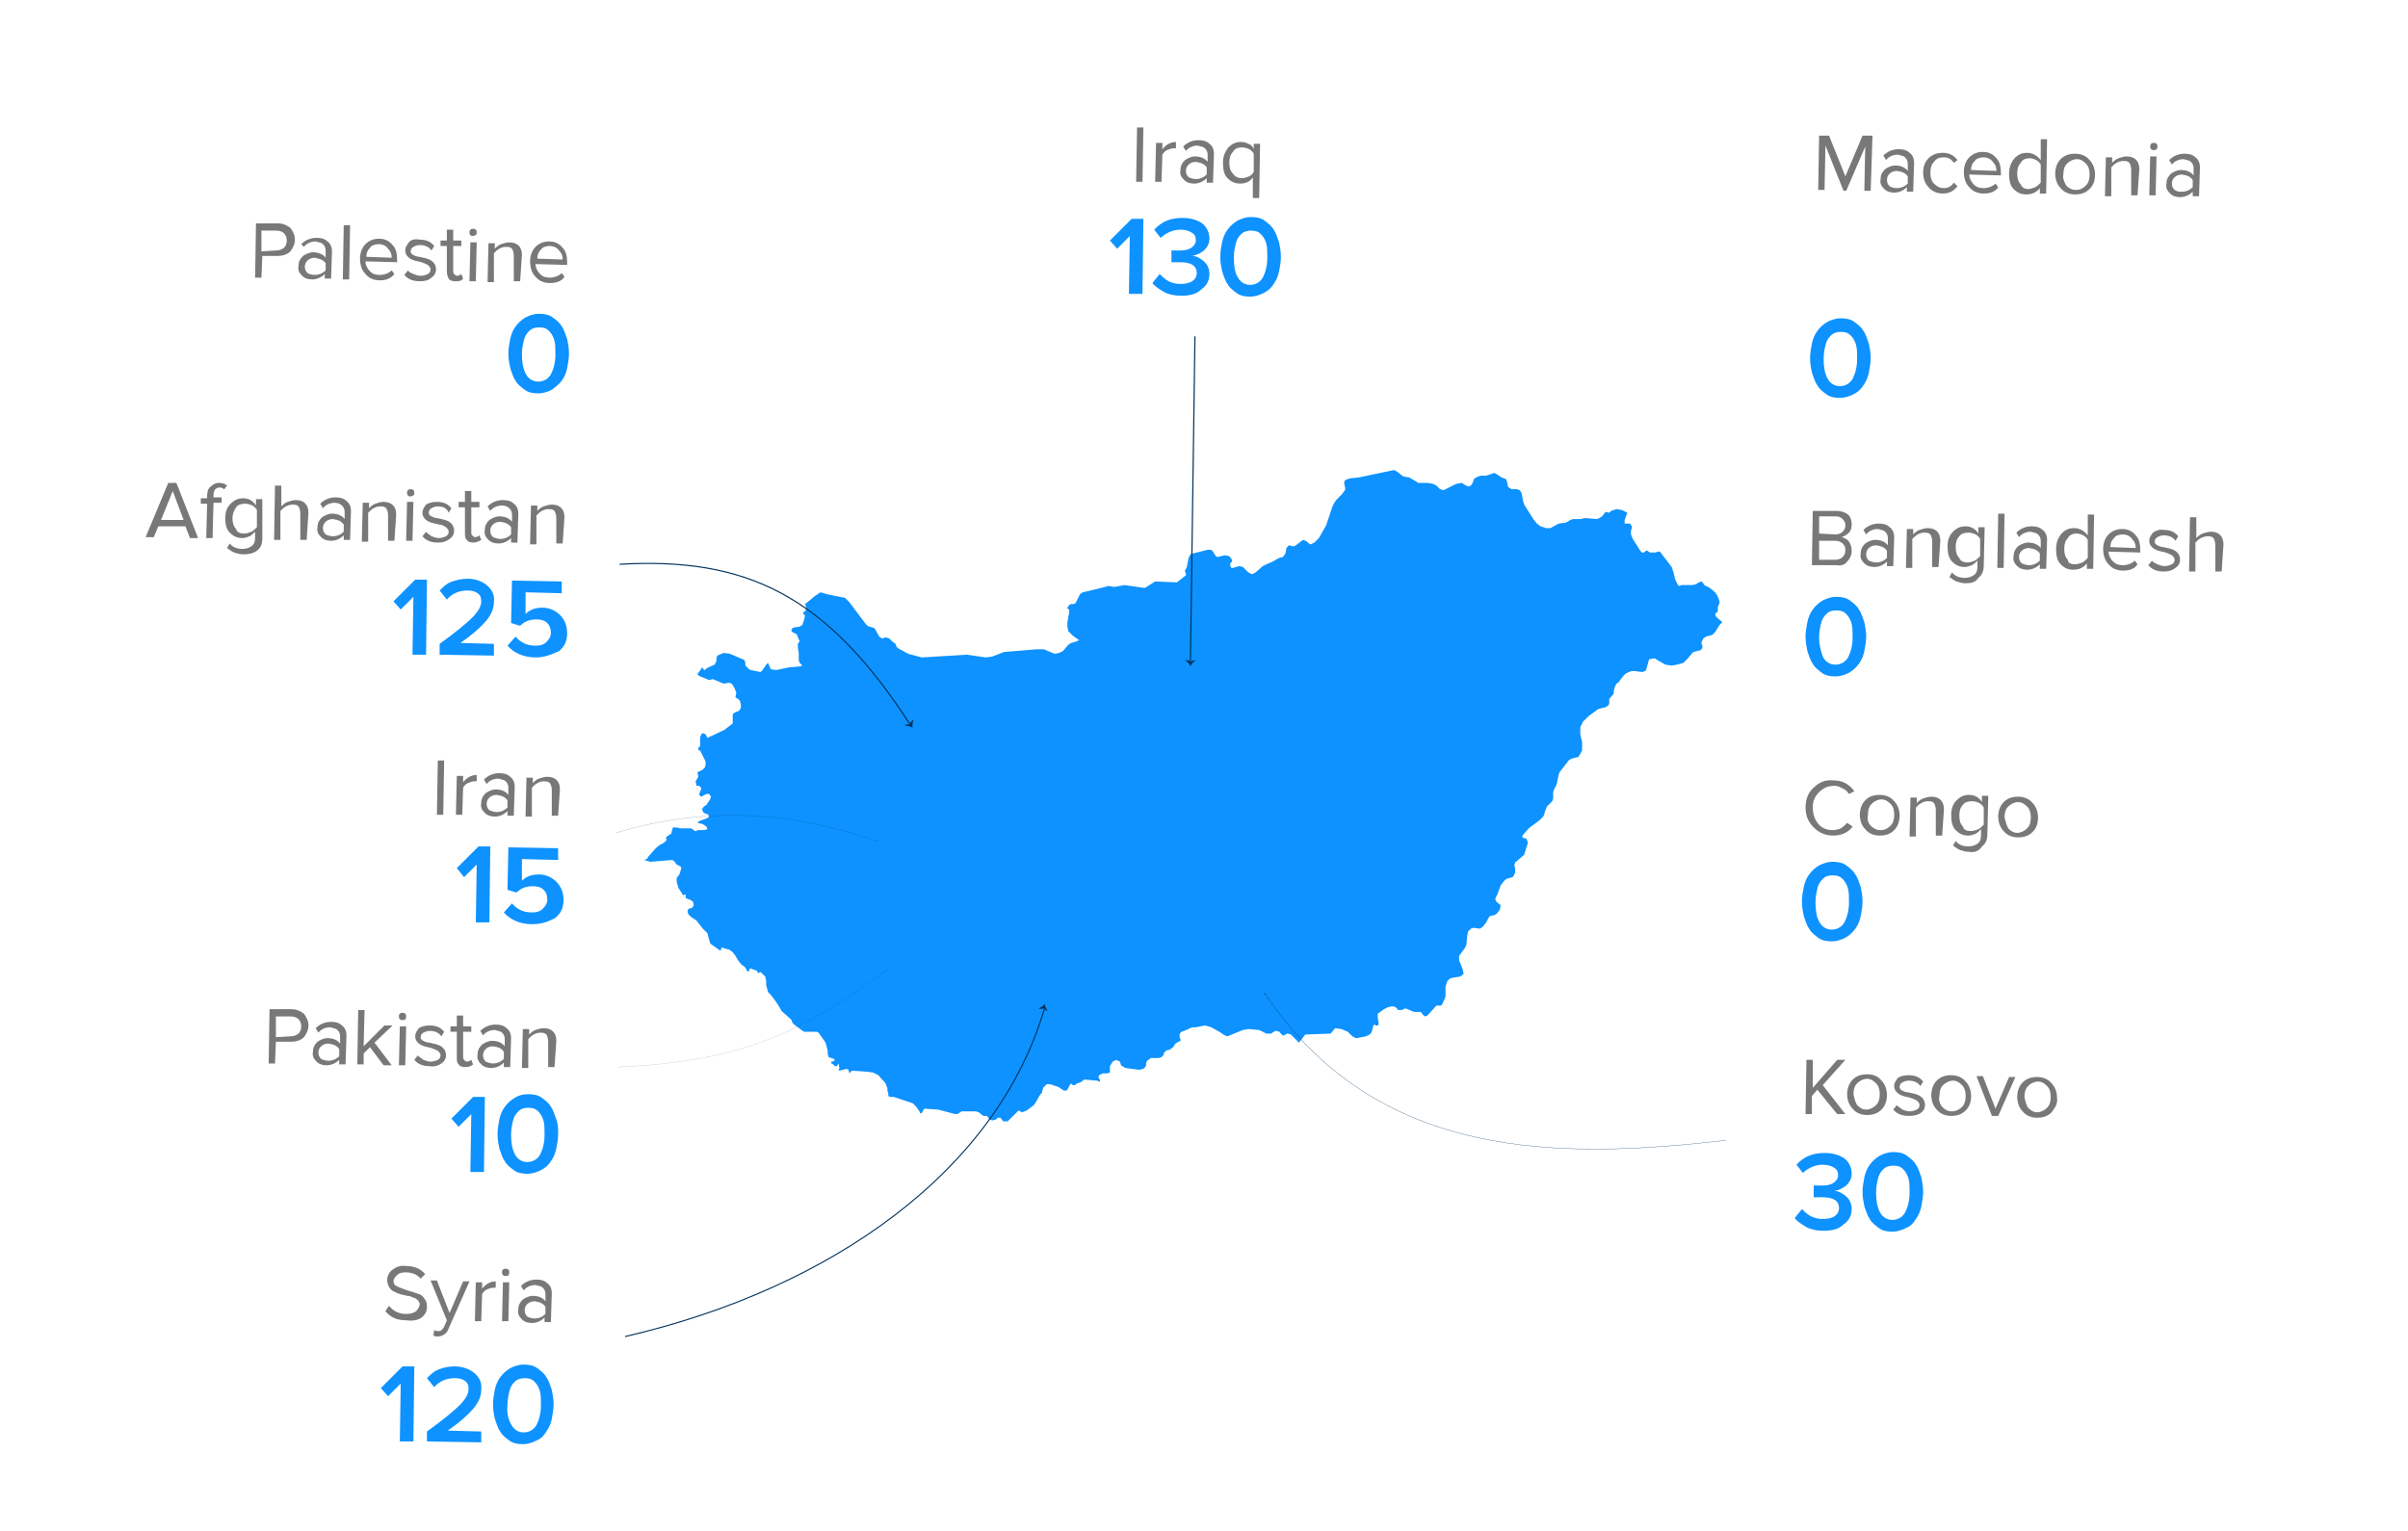 <?xml version="1.0" encoding="utf-8"?>
<!-- Generator: Adobe Illustrator 19.2.0, SVG Export Plug-In . SVG Version: 6.00 Build 0)  -->
<svg version="1.1" id="Layer_1" xmlns="http://www.w3.org/2000/svg" xmlns:xlink="http://www.w3.org/1999/xlink" x="0px" y="0px"
	 viewBox="0 0 266.2 169.3" style="enable-background:new 0 0 266.2 169.3;" xml:space="preserve">
<style type="text/css">
	.st0{fill:#0D92FF;}
	.st1{fill:#787878;}
	.st2{fill:none;stroke:#00325C;stroke-width:0.12;stroke-miterlimit:3;}
	.st3{fill:#00325C;}
	.st4{fill:none;stroke:#00325C;stroke-width:3.000000e-02;stroke-miterlimit:10;}
	.st5{fill:none;stroke:#00325C;stroke-width:1.000000e-02;stroke-miterlimit:10;}
	.st6{fill:none;stroke:#00325C;stroke-width:0.125;stroke-miterlimit:10;}
	.st7{fill:none;stroke:#00325C;stroke-width:1.500000e-02;stroke-miterlimit:10;}
	.st8{fill:none;stroke:#00325C;stroke-width:0.13;stroke-miterlimit:10;}
</style>
<g>
	<polygon class="st0" points="189.6,67.9 189.9,67.6 189.9,67.1 190,66.9 190.1,66.6 190,66.2 189.8,65.8 189.6,65.5 189,65 
		188.4,64.7 188.3,64.5 188.1,64.3 187.8,64.4 187.5,64.6 187.1,64.7 185.9,64.7 185.6,64.8 185.6,64.8 185.5,64.7 185.2,64.1 
		185,63.3 184.8,62.7 183.5,61 183.4,61 183.4,61 183.3,61 183,61.1 182.7,61.1 182.4,61.1 182.1,60.9 181.9,60.9 181.9,61 
		181.7,61.1 181.6,61.1 181.5,61.1 181.4,61 180.5,59.6 180.3,59.1 180.3,58.7 180.4,58.4 180.4,58.2 180.2,57.9 180.1,57.9 
		179.6,57.9 179.6,57.5 179.9,56.7 179.3,56.4 178.7,56.3 178.1,56.5 177.9,56.7 177.9,56.7 177.5,56.6 177.1,57.1 176.8,57.3 
		176.5,57.4 175.4,57.3 175.1,57.3 174.8,57.4 173.9,57.4 173.6,57.5 173.1,57.8 172.3,57.9 171.4,58.4 170.9,58.4 170.3,58.2 
		169.9,57.9 169.5,57.4 168.5,55.8 168.4,55.5 168.2,54.5 168,54.2 167.7,54.1 167.1,54.1 166.8,53.9 166.7,53.8 166.6,53.3 
		166.5,53 166.3,52.9 166,52.8 165.4,52.4 165.2,52.3 164.3,52.6 163.7,52.6 163.4,52.7 163,52.9 162.9,53.1 162.8,53.4 162.6,53.7 
		162.3,53.8 162.1,53.7 161.9,53.6 161.6,53.4 161,53.5 159.6,54.2 159.2,54.1 158.8,53.7 158.4,53.5 157.8,53.4 157.4,53.4 
		156.8,53.4 155.8,52.8 155.2,52.7 155,52.6 154.5,52.2 154.2,52 154,52 150.2,52.8 149.2,52.9 148.7,53.1 148.6,53.3 148.6,53.5 
		148.7,53.9 148.7,54.2 148.6,54.3 148.4,54.6 147.8,55.2 147.5,55.6 147.3,56 146.6,58.1 146.2,58.8 145.8,59.5 145.3,60 
		144.9,60.2 144.7,60.1 144.5,59.9 144.1,59.7 143.9,59.8 143.4,60.2 143.1,60.4 142.8,60.4 142.6,60.3 142.5,60.3 142.2,60.6 
		142.2,60.7 142.1,61.2 141.9,61.5 141.8,61.6 141.4,61.7 140.7,62.1 140,62.4 139.6,62.6 138.8,63.3 138.4,63.5 138,63.3 
		137.4,62.7 137,62.6 136.3,62.8 136.1,62.8 136,62.5 136,62.3 136.2,62.1 136.2,61.9 135.9,61.5 135.4,61.4 134.6,61.6 134.4,61.5 
		134.1,61 133.9,60.8 133.7,60.8 133.5,60.8 131.9,61.2 131.6,61.3 131.4,61.7 131.2,62.7 131,63.1 131,63.2 131.1,63.4 131.1,63.6 
		131,63.7 130.1,64.4 127.7,64.3 126.6,65 126.4,65 124.3,64.7 123.2,64.9 122.5,64.8 122.2,64.9 119.7,65.5 119.4,65.7 118.9,66.7 
		118.7,66.8 118.4,66.8 118.2,66.9 118,67.2 118,67.3 118.2,67.4 118.2,67.7 118,68.8 118,69.3 118.1,69.8 118.6,70.3 119.3,70.8 
		118.8,71 118.4,71.1 118.1,71.3 117.5,72 117.1,72.2 116.6,72.3 116.1,72.1 115.4,71.8 114.6,71.8 111,72.1 109.7,72.6 109,72.7 
		106.9,72.4 101.9,72.7 100.4,72.3 99.3,71.7 99.1,71.5 99,71.2 98.6,70.9 98.3,70.6 98,70.5 97.8,70.5 97.6,70.6 97.5,70.6 
		97.2,70.4 96.7,69.5 96.5,69.4 96.1,69.3 95.9,69.2 95.7,69 93.9,66.6 93.4,66.1 92.3,65.9 91.4,65.7 90.7,65.5 90.1,65.9 89,66.8 
		89.1,67.1 89.1,67.2 89.1,67.4 89,67.6 89,67.6 88.8,67.7 88.8,67.8 88.8,67.9 88.9,68 89,68 89,68 88.9,68.5 88.8,68.8 88.7,69.1 
		88.4,69.3 87.7,69.4 87.5,69.6 87.5,69.8 87.6,69.9 88,70.1 88.1,70.2 88.3,70.7 88.4,70.9 88.2,71.2 88.2,71.6 88.3,72.2 88.3,73 
		88.4,73.3 88.5,73.4 88.7,73.6 88.4,73.7 87.2,73.8 85.8,74.1 85.2,74 84.9,73.3 84.7,73.5 84.3,74.1 84.1,74.3 84,74.3 83,74.1 
		82.8,74 82.6,73.8 82.4,73.6 82.4,73.3 82.3,73 82.1,72.9 80.7,72.3 80,72.2 79.3,72.5 79.2,72.8 79.2,73.1 79.1,73.3 79,73.5 
		78.3,73.8 78,74 77.9,74.1 77.8,74.1 77.8,74 77.6,73.8 77.5,74 77.2,74.4 77.1,74.6 77.4,74.8 78.4,75.2 78.8,75.1 80,75.6 
		80.6,75.5 80.9,75.6 81.2,76.1 81.4,76.6 81.3,77.1 81.6,77.3 81.8,77.5 81.9,77.9 81.9,78.3 81.7,78.6 81.2,78.8 81,79 81,80 
		80.1,80.7 78.2,81.6 78,81.2 77.8,81.1 77.6,81.1 77.4,81.5 77.4,82.5 77.4,82.5 77.3,82.6 77.2,82.7 77.2,82.8 77.2,82.9 77.3,83 
		77.4,83 77.4,83 78,84.2 78,84.6 77.9,84.9 77.7,85.1 77.1,85.4 77.2,85.9 76.9,86.4 77,86.9 77.1,86.9 77.3,86.9 77.5,87.1 
		77.5,87.3 77.3,87.8 77.3,87.9 77.5,88.1 78.1,87.8 78.4,87.8 78.6,88.1 78.5,88.4 78.1,89 77.8,89.2 77.6,89.5 77.8,89.9 78.1,90 
		78.3,90.1 78.4,90.3 78.3,90.4 78.1,90.5 77.3,90.8 77.1,91 77.6,91.1 77.8,91.2 78.1,91.4 78.2,91.7 77.8,91.8 77.4,91.8 
		77.1,91.8 77,91.9 76.9,91.9 76.8,91.9 76.7,91.8 76.4,91.6 76.1,91.6 75.3,91.6 74.7,91.5 74.4,91.5 74.3,91.8 74.2,92.2 74,92.3 
		73.9,92.4 73.7,92.5 73.6,92.7 73.7,92.8 73.7,92.9 73.5,93.1 73.4,93.2 73,93.4 72.6,93.7 72.4,93.9 71.7,94.7 71.5,95 71.2,95.1 
		71.9,95.3 74.3,95.1 74.5,95.2 74.8,95.6 75,95.7 75.2,95.8 75.3,95.9 75.3,96.1 75.2,96.4 75.1,96.7 74.8,97.1 74.8,97.4 
		74.8,97.5 75,98.2 75.2,98.5 75.4,98.8 75.5,99 75.8,98.9 75.8,99.3 76,99.4 76.3,99.5 76.6,99.7 76.7,100.1 76.5,100.4 
		76.1,100.5 76,100.8 76.1,101.1 76.4,101.4 77,101.8 77.7,102.7 78.2,103.2 78.5,104.3 78.6,104.4 79.3,104.9 79.6,105.1 
		79.7,105.1 79.7,104.9 79.8,104.8 80,104.8 80.1,104.9 80.6,105 81,105.3 81.3,105.7 81.6,106.2 81.9,106.6 82.4,107 82.6,107.4 
		82.8,107.4 82.9,107.1 83,107.1 83.5,107.3 83.6,107.3 83.7,107.4 83.7,107.5 83.8,107.5 83.9,107.7 83.9,107.6 84,107.5 
		84.1,107.5 84.3,107.7 84.6,108 84.7,108.5 84.7,108.9 84.9,109.7 85.1,109.9 85.2,110 85.8,110.8 86.3,111.6 86.4,111.8 
		87.3,112.6 87.5,112.8 87.6,113.1 87.8,113.3 88.6,113.9 88.9,114.1 90.3,114.1 90.5,114.2 91.2,115.2 91.3,115.4 91.5,116.2 
		91.5,116.5 91.6,116.9 91.9,117 92.2,117.1 92.3,117.3 92.2,117.3 92,117.4 91.9,117.4 91.9,117.6 92.1,117.7 92.3,117.9 
		92.5,117.9 92.7,117.6 92.8,118.1 92.7,118.3 92.8,118.4 93.2,118.3 93.6,118.2 93.8,118.3 93.9,118.7 94,118.6 94,118.5 
		94.1,118.5 94.2,118.4 95.7,118.5 96.5,118.6 97.1,118.9 97.9,119.8 98,120.1 98.1,120.3 98.1,120.6 98.2,120.9 98.2,121.2 
		98.4,121.3 98.8,121.3 100.9,122 101.3,122.4 101.7,123 101.7,123.1 101.9,123.1 102,122.9 102.1,122.7 102.2,122.6 103.7,122.7 
		105.6,123.2 105.8,123.2 106,123.1 106.3,122.9 106.4,122.9 107.9,122.9 108.2,123 108.7,123.4 109.1,123.4 109.4,123.8 
		109.7,123.9 110.1,123.8 110.3,123.6 110.6,123.6 110.9,124 111,124 111.3,124 111.4,124 111.7,123.7 112.4,123 112.6,122.8 
		113,123 113.5,122.8 114.3,122.2 114.5,121.9 114.9,121.2 115.1,120.9 115.2,120.9 115.2,120.7 115.3,120.4 115.3,120.3 
		115.7,119.9 116.1,119.9 117,120.2 117.6,120.6 117.9,120.6 118,120.5 118.1,120.3 118.2,120.1 118.4,119.8 118.6,120 118.8,120 
		119.1,119.8 119.4,119.7 119.6,119.6 119.8,119.4 120.1,119.4 120.2,119.4 121.2,119.5 121.3,119.5 121.5,119.6 121.6,119.6 
		121.6,119.6 121.6,119.5 121.6,119.5 121.6,119.4 121.5,119.3 121.5,119.2 121.4,119.1 121.5,119 121.5,118.9 121.9,118.7 
		122.1,118.7 122.4,118.7 122.7,118.6 122.7,117.9 123,117.4 123.4,117.2 123.8,117.4 123.9,117.7 124,117.9 124.1,117.9 
		124.4,118.1 125.9,118.3 126.4,118.2 126.4,118.2 126.6,118 126.7,117.8 126.7,117.6 126.8,117.3 127.1,117.1 127.2,117 127.4,117 
		127.5,117 128.1,117 128.4,116.9 128.6,116.7 128.7,116.4 128.8,116.3 128.9,116.2 129.1,116.1 129.3,116.1 129.4,116 129.7,115.8 
		129.8,115.6 129.9,115.5 129.9,115.4 130,115.4 130.1,115.3 130.3,115.2 130.5,115.1 130.5,114.9 130.4,114.7 130.4,114.6 
		130.4,114.6 130.4,114.4 130.5,114.2 130.6,114.1 130.9,114 131.1,113.9 131.4,113.8 131.5,113.7 131.6,113.7 131.8,113.6 
		132.2,113.6 133.2,113.4 133.6,113.5 133.9,113.6 134.8,114.1 135.4,114.5 135.7,114.6 137.4,113.9 138,113.8 138.1,113.8 
		139.2,113.9 140,114.3 140.2,114.3 140.5,114.3 140.8,114.1 141,114 141.1,114 141.1,114 141.4,114.1 141.5,114.1 141.5,114.2 
		141.7,114.4 141.8,114.5 141.8,114.5 141.9,114.5 142.3,114.3 142.4,114.3 142.7,114.4 143.6,115.3 144.3,114.4 147.1,114.3 
		147.6,113.7 148.3,113.8 149,114.1 149.5,114.6 149.7,114.7 149.9,114.8 150,114.8 151,114.6 151.4,114.4 151.6,114.2 151.7,113.9 
		151.8,113.5 151.8,113.4 152,113.3 152.1,113.4 152.3,113.4 152.4,113.3 152.4,113.1 152.3,112.5 152.3,112.3 152.3,112.1 
		153,111.6 153.4,111.4 153.8,111.3 154.1,111.3 154.3,111.4 154.6,111.7 154.8,111.7 154.9,111.7 155.2,111.6 155.3,111.5 
		155.6,111.6 156.3,111.9 156.6,111.9 156.8,111.9 156.9,111.9 157.1,111.9 157.2,112.1 157.5,112.4 157.8,112.3 158.7,111.3 
		158.8,111.2 159.3,111.2 159.4,111.1 159.6,110.7 159.8,110.2 159.8,109.1 160,108.5 160.3,108.2 160.7,108.1 161.4,108 
		161.8,107.7 161.7,107.2 161.3,106.2 161.3,105.7 161.6,105.3 161.9,104.9 162.1,104.5 162.2,103.5 162.3,103 162.6,102.7 
		162.9,102.6 163.6,102.7 163.9,102.5 164.3,102 164.5,101.6 164.7,101.3 165.2,101.2 165.5,101 165.8,100.6 165.9,100.1 
		165.4,99.7 165.4,99.7 165.4,99.6 165.3,99.5 165.3,99.4 165.4,99.2 165.4,99.1 165.5,99 165.9,97.9 166.2,97.5 166.5,97.2 
		167.2,97 167.3,96.9 167.5,96.5 167.5,96.2 167.5,96 167.4,95.7 167.5,95.4 167.5,95.3 167.6,95.3 168.4,94.6 168.5,94.5 
		168.9,93.2 168.9,93.2 168.9,93.2 168.8,92.9 168.7,92.7 168.5,92.7 168.3,92.6 168.3,92.4 169,91.6 169.4,91.3 170.2,90.7 
		170.6,90.3 170.7,90.1 170.8,89.7 170.9,89.5 171,89.2 171.4,88.8 171.6,88.6 171.7,88.3 171.7,88.1 171.7,87.9 171.7,87.6 
		171.8,87.3 172,86.9 172.1,86.7 172.3,85.7 172.4,85.4 173.1,84.5 173.4,84.1 173.7,83.9 174.5,83.7 174.9,83 174.9,82.1 
		174.7,81.2 174.7,80.4 175,79.8 175.6,79.2 176.7,78.4 177.5,78.2 177.8,78 177.9,77.8 177.9,77.6 177.9,77.4 177.9,77.3 
		178.4,76.7 178.4,76.4 178.5,76 178.6,75.8 178.7,75.6 179,75.4 179.1,75.2 179.5,74.7 179.7,74.5 180.1,74.3 180.4,74.2 
		180.6,74.2 181.4,74.3 181.6,74.3 181.9,74.2 182,74 182.3,72.9 182.9,72.8 184.1,73.5 184.8,73.6 185.4,73.5 186.1,73.3 
		186.6,72.8 187,72.3 187.2,72.1 187.6,72 188,71.9 188.1,71.8 188.2,71.6 188.2,71.4 188.1,71.2 188.1,71 188.3,70.6 188.6,70.4 
		189.3,70.2 189.6,69.9 190.1,69.1 190.4,68.8 189.7,68.2 	"/>
	<g>
		<path class="st1" d="M206.8,21.1l-0.7,0l0.1-4.9l-2.1,4.9l-0.3,0l-2-5l-0.1,4.9l-0.7,0l0.1-6l1.1,0l1.8,4.5l1.9-4.5l1.1,0
			L206.8,21.1z"/>
		<path class="st1" d="M211.5,21.2l-0.7,0l0-0.5c-0.4,0.4-0.9,0.6-1.4,0.6c-0.4,0-0.8-0.1-1.1-0.4c-0.3-0.3-0.5-0.6-0.4-1.1
			c0-0.5,0.2-0.8,0.5-1.1c0.3-0.2,0.7-0.4,1.1-0.4c0.6,0,1.1,0.2,1.4,0.6l0-0.8c0-0.3-0.1-0.5-0.3-0.7c-0.2-0.2-0.5-0.2-0.8-0.3
			c-0.5,0-1,0.2-1.3,0.6l-0.3-0.5c0.5-0.5,1.1-0.7,1.7-0.7c0.5,0,0.9,0.1,1.2,0.4c0.3,0.2,0.5,0.6,0.5,1.1L211.5,21.2z M209.7,20.8
			c0.5,0,0.9-0.2,1.2-0.5l0-0.8c-0.3-0.4-0.6-0.5-1.2-0.6c-0.3,0-0.6,0.1-0.8,0.3c-0.2,0.2-0.3,0.4-0.3,0.7c0,0.3,0.1,0.5,0.3,0.7
			C209.1,20.7,209.3,20.8,209.7,20.8z"/>
		<path class="st1" d="M214.8,21.4c-0.6,0-1.2-0.2-1.6-0.7c-0.4-0.4-0.6-1-0.6-1.6c0-0.7,0.2-1.2,0.6-1.6c0.4-0.4,0.9-0.6,1.6-0.6
			c0.7,0,1.2,0.3,1.6,0.8L216,18c-0.3-0.4-0.6-0.6-1.1-0.6c-0.5,0-0.8,0.1-1.1,0.5c-0.3,0.3-0.4,0.7-0.4,1.2c0,0.5,0.1,0.9,0.4,1.2
			c0.3,0.3,0.6,0.5,1.1,0.5c0.5,0,0.8-0.2,1.1-0.6l0.4,0.4C216,21.1,215.5,21.4,214.8,21.4z"/>
		<path class="st1" d="M219.3,21.4c-0.6,0-1.2-0.2-1.6-0.7c-0.4-0.4-0.6-1-0.6-1.7c0-0.6,0.2-1.2,0.6-1.6c0.4-0.4,0.9-0.6,1.5-0.6
			c0.6,0,1.1,0.2,1.5,0.7c0.4,0.4,0.5,1,0.5,1.7l0,0.2l-3.5-0.1c0,0.4,0.2,0.8,0.5,1.1c0.3,0.3,0.6,0.4,1.1,0.4c0.5,0,1-0.2,1.3-0.5
			l0.3,0.4C220.6,21.2,220,21.4,219.3,21.4z M220.7,18.9c0-0.4-0.1-0.7-0.4-1c-0.2-0.3-0.6-0.5-1-0.5c-0.4,0-0.8,0.1-1,0.4
			c-0.3,0.3-0.4,0.6-0.4,1L220.7,18.9z"/>
		<path class="st1" d="M226.2,21.4l-0.7,0l0-0.6c-0.4,0.5-0.9,0.7-1.5,0.7c-0.6,0-1-0.2-1.4-0.6c-0.4-0.4-0.5-1-0.5-1.7
			c0-0.7,0.2-1.2,0.6-1.7c0.4-0.4,0.8-0.6,1.4-0.6c0.6,0,1.1,0.3,1.5,0.8l0-2.3l0.7,0L226.2,21.4z M224.2,20.9
			c0.3,0,0.5-0.1,0.8-0.2c0.2-0.1,0.4-0.3,0.6-0.5l0-2c-0.1-0.2-0.3-0.4-0.5-0.5c-0.2-0.1-0.5-0.2-0.7-0.2c-0.4,0-0.8,0.1-1,0.5
			c-0.3,0.3-0.4,0.7-0.4,1.2c0,0.5,0.1,0.9,0.4,1.2C223.5,20.7,223.8,20.9,224.2,20.9z"/>
		<path class="st1" d="M231,20.9c-0.4,0.4-0.9,0.6-1.6,0.6c-0.6,0-1.2-0.2-1.6-0.7c-0.4-0.4-0.6-1-0.6-1.6c0-0.6,0.2-1.2,0.6-1.6
			c0.4-0.4,0.9-0.6,1.6-0.6c0.6,0,1.2,0.2,1.6,0.7c0.4,0.4,0.6,1,0.6,1.6C231.6,20,231.4,20.5,231,20.9z M228.4,20.5
			c0.3,0.3,0.6,0.5,1.1,0.5s0.8-0.2,1.1-0.5s0.4-0.7,0.4-1.2c0-0.5-0.1-0.9-0.4-1.2c-0.3-0.3-0.6-0.5-1-0.5s-0.8,0.2-1.1,0.5
			c-0.3,0.3-0.4,0.7-0.4,1.2C228,19.7,228.2,20.1,228.4,20.5z"/>
		<path class="st1" d="M236.3,21.6l-0.7,0l0-2.8c0-0.4-0.1-0.6-0.2-0.8c-0.2-0.2-0.4-0.2-0.7-0.2c-0.3,0-0.5,0.1-0.7,0.2
			c-0.2,0.1-0.4,0.3-0.6,0.5l0,3.2l-0.7,0l0.1-4.3l0.7,0l0,0.6c0.2-0.2,0.4-0.4,0.7-0.5c0.3-0.1,0.6-0.2,0.9-0.2
			c0.9,0,1.4,0.5,1.4,1.4L236.3,21.6z"/>
		<path class="st1" d="M238.1,16.6c-0.1,0-0.2,0-0.3-0.1c-0.1-0.1-0.1-0.2-0.1-0.3c0-0.1,0-0.2,0.1-0.3c0.1-0.1,0.2-0.1,0.3-0.1
			c0.1,0,0.2,0,0.3,0.1s0.1,0.2,0.1,0.3c0,0.1,0,0.2-0.1,0.3C238.3,16.6,238.2,16.6,238.1,16.6z M238.3,21.6l-0.7,0l0.1-4.3l0.7,0
			L238.3,21.6z"/>
		<path class="st1" d="M243.1,21.7l-0.7,0l0-0.5c-0.4,0.4-0.9,0.6-1.4,0.6c-0.4,0-0.8-0.1-1.1-0.4c-0.3-0.3-0.5-0.6-0.4-1.1
			c0-0.5,0.2-0.8,0.5-1.1c0.3-0.2,0.7-0.4,1.1-0.4c0.6,0,1.1,0.2,1.4,0.6l0-0.8c0-0.3-0.1-0.5-0.3-0.7s-0.5-0.2-0.8-0.3
			c-0.5,0-1,0.2-1.3,0.6l-0.3-0.5c0.5-0.5,1.1-0.7,1.7-0.7c0.5,0,0.9,0.1,1.2,0.4c0.3,0.2,0.5,0.6,0.5,1.1L243.1,21.7z M241.2,21.2
			c0.5,0,0.9-0.2,1.2-0.5l0-0.8c-0.3-0.4-0.6-0.5-1.2-0.6c-0.3,0-0.6,0.1-0.8,0.3c-0.2,0.2-0.3,0.4-0.3,0.7c0,0.3,0.1,0.5,0.3,0.7
			C240.7,21.2,240.9,21.2,241.2,21.2z"/>
	</g>
	<g>
		<path class="st1" d="M203,62.5l-2.7,0l0.1-6l2.7,0c0.5,0,0.9,0.2,1.2,0.4c0.3,0.3,0.4,0.7,0.4,1.1c0,0.4-0.1,0.7-0.3,0.9
			s-0.5,0.4-0.8,0.5c0.3,0.1,0.6,0.2,0.8,0.5c0.2,0.3,0.3,0.6,0.3,1c0,0.5-0.2,0.9-0.5,1.2C204,62.4,203.6,62.6,203,62.5z
			 M202.9,59.1c0.3,0,0.6-0.1,0.8-0.3c0.2-0.2,0.3-0.4,0.3-0.7c0-0.3-0.1-0.5-0.3-0.7c-0.2-0.2-0.4-0.3-0.8-0.3l-1.8,0l0,1.9
			L202.9,59.1z M202.9,61.9c0.3,0,0.6-0.1,0.8-0.3c0.2-0.2,0.3-0.4,0.3-0.8c0-0.3-0.1-0.5-0.3-0.7c-0.2-0.2-0.5-0.3-0.8-0.3l-1.8,0
			l0,2.1L202.9,61.9z"/>
		<path class="st1" d="M209.3,62.6l-0.7,0l0-0.5c-0.4,0.4-0.9,0.6-1.4,0.6c-0.4,0-0.8-0.1-1.1-0.4c-0.3-0.3-0.5-0.6-0.4-1.1
			c0-0.5,0.2-0.8,0.5-1.1c0.3-0.2,0.7-0.4,1.1-0.4c0.6,0,1.1,0.2,1.4,0.6l0-0.8c0-0.3-0.1-0.5-0.3-0.7c-0.2-0.2-0.5-0.2-0.8-0.3
			c-0.5,0-1,0.2-1.3,0.6l-0.3-0.5c0.5-0.5,1.1-0.7,1.7-0.7c0.5,0,0.9,0.1,1.2,0.4c0.3,0.2,0.5,0.6,0.5,1.1L209.3,62.6z M207.4,62.2
			c0.5,0,0.9-0.2,1.2-0.5l0-0.8c-0.3-0.4-0.6-0.5-1.2-0.6c-0.3,0-0.6,0.1-0.8,0.3c-0.2,0.2-0.3,0.4-0.3,0.7c0,0.3,0.1,0.5,0.3,0.7
			C206.9,62.1,207.1,62.2,207.4,62.2z"/>
		<path class="st1" d="M214.3,62.7l-0.7,0l0-2.8c0-0.4-0.1-0.6-0.2-0.8c-0.2-0.2-0.4-0.2-0.7-0.2c-0.3,0-0.5,0.1-0.7,0.2
			c-0.2,0.1-0.4,0.3-0.6,0.5l0,3.2l-0.7,0l0.1-4.3l0.7,0l0,0.6c0.2-0.2,0.4-0.4,0.7-0.5c0.3-0.1,0.6-0.2,0.9-0.2
			c0.9,0,1.4,0.5,1.4,1.4L214.3,62.7z"/>
		<path class="st1" d="M217.3,64.5c-0.4,0-0.7-0.1-1-0.2c-0.3-0.1-0.5-0.3-0.8-0.5l0.3-0.5c0.3,0.4,0.8,0.6,1.4,0.6
			c0.4,0,0.7-0.1,1-0.3c0.3-0.2,0.4-0.5,0.4-1l0-0.6c-0.2,0.2-0.4,0.4-0.6,0.5c-0.3,0.1-0.5,0.2-0.8,0.2c-0.6,0-1-0.2-1.4-0.6
			c-0.4-0.4-0.5-1-0.5-1.7c0-0.7,0.2-1.2,0.6-1.6c0.4-0.4,0.8-0.6,1.4-0.6c0.6,0,1.1,0.3,1.4,0.8l0-0.7l0.7,0l-0.1,4.2
			c0,0.7-0.2,1.1-0.6,1.4C218.4,64.4,217.9,64.5,217.3,64.5z M217.5,62.2c0.3,0,0.5-0.1,0.8-0.2c0.2-0.1,0.4-0.3,0.6-0.5l0-1.9
			c-0.1-0.2-0.3-0.4-0.5-0.5s-0.5-0.2-0.8-0.2c-0.4,0-0.8,0.1-1,0.4c-0.3,0.3-0.4,0.7-0.4,1.2c0,0.5,0.1,0.9,0.4,1.2
			C216.7,62,217,62.2,217.5,62.2z"/>
		<path class="st1" d="M221.5,62.8l-0.7,0l0.1-6l0.7,0L221.5,62.8z"/>
		<path class="st1" d="M226.2,62.9l-0.7,0l0-0.5c-0.4,0.4-0.9,0.6-1.4,0.6c-0.4,0-0.8-0.1-1.1-0.4c-0.3-0.3-0.5-0.6-0.4-1.1
			c0-0.5,0.2-0.8,0.5-1.1c0.3-0.2,0.7-0.4,1.1-0.4c0.6,0,1.1,0.2,1.4,0.6l0-0.8c0-0.3-0.1-0.5-0.3-0.7c-0.2-0.2-0.5-0.2-0.8-0.3
			c-0.5,0-1,0.2-1.3,0.6l-0.3-0.5c0.5-0.5,1.1-0.7,1.7-0.7c0.5,0,0.9,0.1,1.2,0.4c0.3,0.2,0.5,0.6,0.5,1.1L226.2,62.9z M224.3,62.5
			c0.5,0,0.9-0.2,1.2-0.5l0-0.8c-0.3-0.4-0.6-0.5-1.2-0.6c-0.3,0-0.6,0.1-0.8,0.3c-0.2,0.2-0.3,0.4-0.3,0.7c0,0.3,0.1,0.5,0.3,0.7
			C223.8,62.4,224,62.5,224.3,62.5z"/>
		<path class="st1" d="M231.4,62.9l-0.7,0l0-0.6c-0.4,0.5-0.9,0.7-1.5,0.7c-0.6,0-1-0.2-1.4-0.6c-0.4-0.4-0.5-1-0.5-1.7
			c0-0.7,0.2-1.2,0.6-1.7c0.4-0.4,0.8-0.6,1.4-0.6c0.6,0,1.1,0.3,1.5,0.8l0-2.3l0.7,0L231.4,62.9z M229.4,62.4
			c0.3,0,0.5-0.1,0.8-0.2c0.2-0.1,0.4-0.3,0.6-0.5l0-2c-0.1-0.2-0.3-0.4-0.5-0.5c-0.2-0.1-0.5-0.2-0.7-0.2c-0.4,0-0.8,0.1-1,0.5
			c-0.3,0.3-0.4,0.7-0.4,1.2c0,0.5,0.1,0.9,0.4,1.2C228.6,62.3,229,62.4,229.4,62.4z"/>
		<path class="st1" d="M234.7,63.1c-0.6,0-1.2-0.2-1.6-0.7c-0.4-0.4-0.6-1-0.6-1.7c0-0.6,0.2-1.2,0.6-1.6c0.4-0.4,0.9-0.6,1.5-0.6
			c0.6,0,1.1,0.2,1.5,0.7c0.4,0.4,0.5,1,0.5,1.7l0,0.2l-3.5-0.1c0,0.4,0.2,0.8,0.5,1.1c0.3,0.3,0.6,0.4,1.1,0.4c0.5,0,1-0.2,1.3-0.5
			l0.3,0.4C236,62.9,235.4,63.1,234.7,63.1z M236.1,60.6c0-0.4-0.1-0.7-0.4-1c-0.2-0.3-0.6-0.5-1-0.5c-0.4,0-0.8,0.1-1,0.4
			c-0.3,0.3-0.4,0.6-0.4,1L236.1,60.6z"/>
		<path class="st1" d="M239.2,63.2c-0.7,0-1.3-0.2-1.7-0.7l0.4-0.5c0.1,0.2,0.4,0.3,0.6,0.4c0.3,0.1,0.5,0.2,0.8,0.2
			c0.3,0,0.6-0.1,0.8-0.2c0.2-0.1,0.3-0.3,0.3-0.5c0-0.2-0.1-0.3-0.3-0.5c-0.2-0.1-0.4-0.2-0.7-0.3c-0.3-0.1-0.5-0.1-0.8-0.2
			c-0.3-0.1-0.5-0.2-0.7-0.4c-0.2-0.2-0.3-0.4-0.3-0.7c0-0.4,0.2-0.6,0.4-0.9c0.3-0.2,0.7-0.4,1.2-0.3c0.7,0,1.2,0.2,1.6,0.7
			l-0.3,0.5c-0.3-0.4-0.7-0.6-1.3-0.6c-0.3,0-0.5,0.1-0.7,0.2c-0.2,0.1-0.3,0.3-0.3,0.5c0,0.2,0.1,0.3,0.3,0.4
			c0.2,0.1,0.4,0.2,0.7,0.2c0.3,0.1,0.5,0.1,0.8,0.2s0.5,0.2,0.7,0.4c0.2,0.2,0.3,0.5,0.3,0.8c0,0.4-0.2,0.7-0.5,0.9
			C240.1,63.1,239.7,63.2,239.2,63.2z"/>
		<path class="st1" d="M245.6,63.2l-0.7,0l0-2.9c0-0.4-0.1-0.6-0.2-0.8c-0.2-0.2-0.4-0.2-0.7-0.2c-0.2,0-0.5,0.1-0.7,0.2
			c-0.2,0.1-0.4,0.3-0.6,0.5l0,3.2l-0.7,0l0.1-6l0.7,0l0,2.3c0.2-0.2,0.4-0.4,0.7-0.5c0.3-0.1,0.6-0.2,0.9-0.2
			c0.9,0,1.4,0.5,1.4,1.4L245.6,63.2z"/>
	</g>
	<g>
		<path class="st1" d="M202.7,92.4c-0.9,0-1.6-0.3-2.2-0.9c-0.6-0.6-0.9-1.3-0.9-2.2s0.3-1.7,0.9-2.2c0.6-0.6,1.3-0.9,2.2-0.8
			c1,0,1.7,0.4,2.3,1.2l-0.6,0.3c-0.2-0.3-0.4-0.5-0.7-0.6c-0.3-0.2-0.6-0.3-0.9-0.3c-0.7,0-1.2,0.2-1.7,0.7s-0.7,1-0.7,1.7
			c0,0.7,0.2,1.3,0.6,1.8c0.4,0.5,1,0.7,1.6,0.7c0.3,0,0.7-0.1,0.9-0.2c0.3-0.2,0.5-0.4,0.7-0.6l0.6,0.4
			C204.4,92,203.6,92.4,202.7,92.4z"/>
		<path class="st1" d="M209.4,91.8c-0.4,0.4-0.9,0.6-1.6,0.6c-0.6,0-1.2-0.2-1.6-0.7c-0.4-0.4-0.6-1-0.6-1.6c0-0.6,0.2-1.2,0.6-1.6
			c0.4-0.4,0.9-0.6,1.6-0.6c0.6,0,1.2,0.2,1.6,0.7c0.4,0.4,0.6,1,0.6,1.6C210,90.8,209.8,91.4,209.4,91.8z M206.8,91.3
			c0.3,0.3,0.6,0.5,1.1,0.5s0.8-0.2,1.1-0.5c0.3-0.3,0.4-0.7,0.4-1.2c0-0.5-0.1-0.9-0.4-1.2c-0.3-0.3-0.6-0.5-1-0.5
			s-0.8,0.2-1.1,0.5c-0.3,0.3-0.4,0.7-0.4,1.2C206.4,90.6,206.5,91,206.8,91.3z"/>
		<path class="st1" d="M214.7,92.4l-0.7,0l0-2.8c0-0.4-0.1-0.6-0.2-0.8c-0.2-0.2-0.4-0.2-0.7-0.2c-0.3,0-0.5,0.1-0.7,0.2
			c-0.2,0.1-0.4,0.3-0.6,0.5l0,3.2l-0.7,0l0.1-4.3l0.7,0l0,0.6c0.2-0.2,0.4-0.4,0.7-0.5c0.3-0.1,0.6-0.2,0.9-0.2
			c0.9,0,1.4,0.5,1.4,1.4L214.7,92.4z"/>
		<path class="st1" d="M217.7,94.2c-0.4,0-0.7-0.1-1-0.2c-0.3-0.1-0.5-0.3-0.8-0.5l0.3-0.5c0.3,0.4,0.8,0.6,1.4,0.6
			c0.4,0,0.7-0.1,1-0.3c0.3-0.2,0.4-0.5,0.4-1l0-0.6c-0.2,0.2-0.4,0.4-0.6,0.5c-0.3,0.1-0.5,0.2-0.8,0.2c-0.6,0-1-0.2-1.4-0.6
			c-0.4-0.4-0.5-1-0.5-1.7c0-0.7,0.2-1.2,0.6-1.6c0.4-0.4,0.8-0.6,1.4-0.6c0.6,0,1.1,0.3,1.4,0.8l0-0.7l0.7,0l-0.1,4.2
			c0,0.7-0.2,1.1-0.6,1.4C218.8,94.1,218.3,94.3,217.7,94.2z M217.9,91.9c0.3,0,0.5-0.1,0.8-0.2c0.2-0.1,0.4-0.3,0.6-0.5l0-1.9
			c-0.1-0.2-0.3-0.4-0.5-0.5c-0.2-0.1-0.5-0.2-0.8-0.2c-0.4,0-0.8,0.1-1,0.4c-0.3,0.3-0.4,0.7-0.4,1.2c0,0.5,0.1,0.9,0.4,1.2
			C217.1,91.8,217.4,91.9,217.9,91.9z"/>
		<path class="st1" d="M224.7,92c-0.4,0.4-0.9,0.6-1.6,0.6c-0.6,0-1.2-0.2-1.6-0.7c-0.4-0.4-0.6-1-0.6-1.6c0-0.6,0.2-1.2,0.6-1.6
			c0.4-0.4,0.9-0.6,1.6-0.6c0.6,0,1.2,0.2,1.6,0.7c0.4,0.4,0.6,1,0.6,1.6C225.3,91.1,225.1,91.6,224.7,92z M222,91.6
			c0.3,0.3,0.6,0.5,1,0.5c0.4,0,0.8-0.2,1.1-0.5c0.3-0.3,0.4-0.7,0.4-1.2c0-0.5-0.1-0.9-0.4-1.2s-0.6-0.5-1-0.5
			c-0.4,0-0.8,0.2-1.1,0.5c-0.3,0.3-0.4,0.7-0.4,1.2C221.7,90.8,221.8,91.2,222,91.6z"/>
	</g>
	<g>
		<path class="st1" d="M204,123.2l-0.9,0l-2.2-2.7l-0.6,0.7l0,2l-0.7,0l0.1-6l0.7,0l0,3.1l2.7-3.1l0.9,0l-2.5,2.8L204,123.2z"/>
		<path class="st1" d="M208,122.7c-0.4,0.4-0.9,0.6-1.6,0.6c-0.6,0-1.2-0.2-1.6-0.7c-0.4-0.4-0.6-1-0.6-1.6c0-0.6,0.2-1.2,0.6-1.6
			c0.4-0.4,0.9-0.6,1.6-0.6s1.2,0.2,1.6,0.7c0.4,0.4,0.6,1,0.6,1.6C208.6,121.7,208.4,122.3,208,122.7z M205.3,122.2
			c0.3,0.3,0.6,0.5,1,0.5c0.4,0,0.8-0.2,1.1-0.5s0.4-0.7,0.4-1.2c0-0.5-0.1-0.9-0.4-1.2c-0.3-0.3-0.6-0.5-1-0.5
			c-0.4,0-0.8,0.2-1.1,0.5c-0.3,0.3-0.4,0.7-0.4,1.2C205,121.5,205.1,121.9,205.3,122.2z"/>
		<path class="st1" d="M211,123.4c-0.7,0-1.3-0.2-1.7-0.7l0.4-0.5c0.1,0.2,0.4,0.3,0.6,0.5c0.3,0.1,0.5,0.2,0.8,0.2
			c0.3,0,0.6-0.1,0.8-0.2c0.2-0.1,0.3-0.3,0.3-0.5c0-0.2-0.1-0.3-0.3-0.5c-0.2-0.1-0.4-0.2-0.7-0.3c-0.3-0.1-0.5-0.1-0.8-0.2
			c-0.3-0.1-0.5-0.2-0.7-0.4c-0.2-0.2-0.3-0.4-0.3-0.7c0-0.4,0.2-0.6,0.4-0.9c0.3-0.2,0.7-0.3,1.2-0.3c0.7,0,1.2,0.2,1.6,0.7
			l-0.3,0.5c-0.3-0.4-0.7-0.6-1.3-0.6c-0.3,0-0.5,0.1-0.7,0.2c-0.2,0.1-0.3,0.3-0.3,0.5c0,0.2,0.1,0.3,0.3,0.4
			c0.2,0.1,0.4,0.2,0.7,0.2c0.3,0.1,0.5,0.1,0.8,0.2c0.3,0.1,0.5,0.2,0.7,0.4c0.2,0.2,0.3,0.5,0.3,0.8c0,0.4-0.2,0.7-0.5,0.9
			C212,123.3,211.6,123.4,211,123.4z"/>
		<path class="st1" d="M217.3,122.8c-0.4,0.4-0.9,0.6-1.6,0.6c-0.6,0-1.2-0.2-1.6-0.7c-0.4-0.4-0.6-1-0.6-1.6c0-0.6,0.2-1.2,0.6-1.6
			c0.4-0.4,0.9-0.6,1.6-0.6c0.6,0,1.2,0.2,1.6,0.7c0.4,0.4,0.6,1,0.6,1.6C217.9,121.9,217.7,122.4,217.3,122.8z M214.7,122.4
			c0.3,0.3,0.6,0.5,1.1,0.5c0.4,0,0.8-0.2,1.1-0.5c0.3-0.3,0.4-0.7,0.4-1.2c0-0.5-0.1-0.9-0.4-1.2c-0.3-0.3-0.6-0.5-1-0.5
			c-0.4,0-0.8,0.2-1.1,0.5c-0.3,0.3-0.4,0.7-0.4,1.2C214.3,121.6,214.4,122,214.7,122.4z"/>
		<path class="st1" d="M220.9,123.4l-0.7,0l-1.7-4.4l0.7,0l1.4,3.6l1.5-3.5l0.7,0L220.9,123.4z"/>
		<path class="st1" d="M226.8,123c-0.4,0.4-0.9,0.6-1.6,0.6c-0.6,0-1.2-0.2-1.6-0.7c-0.4-0.4-0.6-1-0.6-1.6c0-0.6,0.2-1.2,0.6-1.6
			c0.4-0.4,0.9-0.6,1.6-0.6c0.6,0,1.2,0.2,1.6,0.7c0.4,0.4,0.6,1,0.6,1.6C227.5,122,227.2,122.5,226.8,123z M224.2,122.5
			c0.3,0.3,0.6,0.5,1,0.5c0.4,0,0.8-0.2,1.1-0.5c0.3-0.3,0.4-0.7,0.4-1.2c0-0.5-0.1-0.9-0.4-1.2c-0.3-0.3-0.6-0.5-1-0.5
			c-0.4,0-0.8,0.2-1.1,0.5c-0.3,0.3-0.4,0.7-0.4,1.2C223.9,121.8,224,122.2,224.2,122.5z"/>
	</g>
	<g>
		<path class="st1" d="M28.9,30.7l-0.7,0l0.1-6l2.4,0c0.6,0,1,0.2,1.4,0.5c0.3,0.4,0.5,0.8,0.5,1.3c0,0.5-0.2,0.9-0.5,1.3
			c-0.3,0.3-0.8,0.5-1.4,0.5l-1.7,0L28.9,30.7z M30.5,27.7c0.4,0,0.6-0.1,0.9-0.3c0.2-0.2,0.3-0.5,0.3-0.8c0-0.3-0.1-0.6-0.3-0.8
			c-0.2-0.2-0.5-0.3-0.9-0.3l-1.6,0l0,2.3L30.5,27.7z"/>
		<path class="st1" d="M36.6,30.8l-0.7,0l0-0.5c-0.4,0.4-0.9,0.6-1.4,0.6c-0.4,0-0.8-0.1-1.1-0.4c-0.3-0.3-0.5-0.6-0.4-1.1
			c0-0.5,0.2-0.8,0.5-1.1c0.3-0.2,0.7-0.4,1.1-0.4c0.6,0,1.1,0.2,1.4,0.6l0-0.8c0-0.3-0.1-0.5-0.3-0.7c-0.2-0.2-0.5-0.2-0.8-0.3
			c-0.5,0-1,0.2-1.3,0.6L33.3,27c0.5-0.5,1.1-0.7,1.7-0.7c0.5,0,0.9,0.1,1.2,0.4c0.3,0.2,0.5,0.6,0.5,1.1L36.6,30.8z M34.8,30.4
			c0.5,0,0.9-0.2,1.2-0.5l0-0.8c-0.3-0.4-0.7-0.5-1.2-0.6c-0.3,0-0.6,0.1-0.8,0.3c-0.2,0.2-0.3,0.4-0.3,0.7c0,0.3,0.1,0.5,0.3,0.7
			C34.2,30.3,34.4,30.4,34.8,30.4z"/>
		<path class="st1" d="M38.6,30.9l-0.7,0l0.1-6l0.7,0L38.6,30.9z"/>
		<path class="st1" d="M42,31c-0.6,0-1.2-0.2-1.6-0.7c-0.4-0.4-0.6-1-0.6-1.7c0-0.6,0.2-1.2,0.6-1.6c0.4-0.4,0.9-0.6,1.5-0.6
			c0.6,0,1.1,0.2,1.5,0.7c0.4,0.4,0.5,1,0.5,1.7l0,0.2l-3.5-0.1c0,0.4,0.2,0.8,0.5,1.1c0.3,0.3,0.6,0.4,1.1,0.4c0.5,0,1-0.2,1.3-0.5
			l0.3,0.4C43.2,30.8,42.7,31,42,31z M43.3,28.5c0-0.4-0.1-0.7-0.4-1c-0.2-0.3-0.6-0.5-1-0.5c-0.4,0-0.8,0.1-1,0.4
			c-0.3,0.3-0.4,0.6-0.4,1L43.3,28.5z"/>
		<path class="st1" d="M46.4,31.1c-0.7,0-1.3-0.2-1.7-0.7l0.4-0.5c0.1,0.2,0.4,0.3,0.6,0.4c0.3,0.1,0.5,0.2,0.8,0.2
			c0.3,0,0.6-0.1,0.8-0.2c0.2-0.1,0.3-0.3,0.3-0.5c0-0.2-0.1-0.3-0.3-0.5c-0.2-0.1-0.4-0.2-0.7-0.3s-0.5-0.1-0.8-0.2
			c-0.3-0.1-0.5-0.2-0.7-0.4c-0.2-0.2-0.3-0.4-0.3-0.7c0-0.4,0.2-0.6,0.4-0.9s0.7-0.4,1.2-0.3c0.7,0,1.2,0.2,1.6,0.7l-0.3,0.5
			c-0.3-0.4-0.7-0.6-1.3-0.6c-0.3,0-0.5,0.1-0.7,0.2c-0.2,0.1-0.3,0.3-0.3,0.5c0,0.2,0.1,0.3,0.3,0.4c0.2,0.1,0.4,0.2,0.7,0.2
			c0.3,0.1,0.5,0.1,0.8,0.2c0.3,0.1,0.5,0.2,0.7,0.4c0.2,0.2,0.3,0.5,0.3,0.8c0,0.4-0.2,0.7-0.5,0.9C47.4,31,47,31.1,46.4,31.1z"/>
		<path class="st1" d="M50.3,31.1c-0.3,0-0.6-0.1-0.7-0.3s-0.2-0.4-0.2-0.8l0-2.8l-0.7,0l0-0.6l0.7,0l0-1.2l0.7,0l0,1.2l0.9,0l0,0.6
			l-0.9,0l0,2.7c0,0.2,0,0.3,0.1,0.4c0.1,0.1,0.2,0.2,0.3,0.2c0.2,0,0.4-0.1,0.5-0.2l0.2,0.5C51,31.1,50.7,31.1,50.3,31.1z"/>
		<path class="st1" d="M52.3,26.1c-0.1,0-0.2,0-0.3-0.1c-0.1-0.1-0.1-0.2-0.1-0.3c0-0.1,0-0.2,0.1-0.3c0.1-0.1,0.2-0.1,0.3-0.1
			c0.1,0,0.2,0,0.3,0.1c0.1,0.1,0.1,0.2,0.1,0.3c0,0.1,0,0.2-0.1,0.3C52.5,26,52.4,26.1,52.3,26.1z M52.6,31.1l-0.7,0l0.1-4.3l0.7,0
			L52.6,31.1z"/>
		<path class="st1" d="M57.5,31.1l-0.7,0l0-2.8c0-0.4-0.1-0.6-0.2-0.8c-0.2-0.2-0.4-0.2-0.7-0.2c-0.3,0-0.5,0.1-0.7,0.2
			c-0.2,0.1-0.4,0.3-0.6,0.5l0,3.2l-0.7,0l0.1-4.3l0.7,0l0,0.6c0.2-0.2,0.4-0.4,0.7-0.5s0.6-0.2,0.9-0.2c0.9,0,1.4,0.5,1.4,1.4
			L57.5,31.1z"/>
		<path class="st1" d="M60.8,31.3c-0.6,0-1.2-0.2-1.6-0.7c-0.4-0.4-0.6-1-0.6-1.7c0-0.6,0.2-1.2,0.6-1.6c0.4-0.4,0.9-0.6,1.5-0.6
			c0.6,0,1.1,0.2,1.5,0.7c0.4,0.4,0.5,1,0.5,1.7l0,0.2l-3.5-0.1c0,0.4,0.2,0.8,0.5,1.1c0.3,0.3,0.6,0.4,1.1,0.4c0.5,0,1-0.2,1.3-0.5
			l0.3,0.4C62.1,31.1,61.5,31.3,60.8,31.3z M62.2,28.7c0-0.4-0.1-0.7-0.4-1c-0.2-0.3-0.6-0.5-1-0.5c-0.4,0-0.8,0.1-1,0.4
			c-0.3,0.3-0.4,0.6-0.4,1L62.2,28.7z"/>
	</g>
	<g>
		<path class="st1" d="M126.3,20.1l-0.7,0l0.1-6l0.7,0L126.3,20.1z"/>
		<path class="st1" d="M128.4,20.1l-0.7,0l0.1-4.3l0.7,0l0,0.7c0.4-0.5,0.9-0.8,1.5-0.8l0,0.7c-0.1,0-0.2,0-0.3,0
			c-0.2,0-0.4,0.1-0.7,0.2c-0.2,0.1-0.4,0.3-0.5,0.5L128.4,20.1z"/>
		<path class="st1" d="M134.1,20.2l-0.7,0l0-0.5c-0.4,0.4-0.9,0.6-1.4,0.6c-0.4,0-0.8-0.1-1.1-0.4c-0.3-0.3-0.5-0.6-0.4-1.1
			c0-0.5,0.2-0.8,0.5-1.1c0.3-0.2,0.7-0.4,1.1-0.4c0.6,0,1.1,0.2,1.4,0.6l0-0.8c0-0.3-0.1-0.5-0.3-0.7c-0.2-0.2-0.5-0.2-0.8-0.3
			c-0.5,0-1,0.2-1.3,0.6l-0.3-0.5c0.5-0.5,1.1-0.7,1.7-0.7c0.5,0,0.9,0.1,1.2,0.4c0.3,0.2,0.5,0.6,0.5,1.1L134.1,20.2z M132.2,19.8
			c0.5,0,0.9-0.2,1.2-0.5l0-0.8c-0.3-0.4-0.6-0.5-1.2-0.6c-0.3,0-0.6,0.1-0.8,0.3s-0.3,0.4-0.3,0.7c0,0.3,0.1,0.5,0.3,0.7
			C131.6,19.7,131.9,19.8,132.2,19.8z"/>
		<path class="st1" d="M137.1,20.3c-0.6,0-1-0.2-1.4-0.6c-0.4-0.4-0.5-1-0.5-1.7c0-0.7,0.2-1.2,0.6-1.7c0.4-0.4,0.8-0.6,1.4-0.6
			c0.3,0,0.6,0.1,0.8,0.2c0.3,0.1,0.5,0.3,0.6,0.6l0-0.6l0.7,0l-0.1,6l-0.7,0l0-2.3C138.2,20.1,137.7,20.3,137.1,20.3z M137.3,19.7
			c0.3,0,0.5-0.1,0.8-0.2c0.2-0.1,0.4-0.3,0.5-0.5l0-2c-0.1-0.2-0.3-0.4-0.5-0.5c-0.2-0.1-0.5-0.2-0.8-0.2c-0.4,0-0.8,0.1-1,0.5
			c-0.3,0.3-0.4,0.7-0.4,1.2c0,0.5,0.1,0.9,0.4,1.2C136.5,19.5,136.8,19.7,137.3,19.7z"/>
	</g>
	<g>
		<path class="st1" d="M44.9,146c-1,0-1.7-0.3-2.3-1l0.4-0.6c0.5,0.6,1.1,0.9,1.9,0.9c0.5,0,0.8-0.1,1.1-0.3
			c0.2-0.2,0.3-0.4,0.4-0.7c0-0.2-0.1-0.4-0.2-0.5c-0.1-0.1-0.3-0.3-0.5-0.3c-0.2-0.1-0.4-0.2-0.7-0.2c-0.3-0.1-0.5-0.1-0.8-0.2
			c-0.3-0.1-0.5-0.2-0.7-0.3c-0.2-0.1-0.4-0.3-0.5-0.5c-0.1-0.2-0.2-0.5-0.2-0.7c0-0.5,0.2-0.9,0.6-1.2c0.4-0.3,0.9-0.5,1.5-0.4
			c0.9,0,1.6,0.3,2.1,0.9l-0.5,0.5c-0.4-0.5-1-0.7-1.7-0.7c-0.4,0-0.7,0.1-0.9,0.3c-0.2,0.2-0.4,0.4-0.4,0.7c0,0.2,0.1,0.4,0.3,0.5
			c0.2,0.1,0.4,0.2,0.7,0.3c0.3,0.1,0.5,0.2,0.9,0.3c0.3,0.1,0.6,0.2,0.9,0.3c0.3,0.1,0.5,0.3,0.6,0.5c0.2,0.2,0.3,0.5,0.3,0.9
			c0,0.5-0.2,0.9-0.6,1.2S45.6,146.1,44.9,146z"/>
		<path class="st1" d="M47.9,147.7l0.1-0.6c0.1,0,0.2,0.1,0.4,0.1c0.2,0,0.3,0,0.4-0.1c0.1-0.1,0.2-0.2,0.3-0.4l0.3-0.7l-1.8-4.4
			l0.7,0l1.4,3.6l1.5-3.5l0.7,0l-2.3,5.2c-0.2,0.6-0.7,0.9-1.3,0.9C48.2,147.8,48,147.7,47.9,147.7z"/>
		<path class="st1" d="M53.2,146.1l-0.7,0l0.1-4.3l0.7,0l0,0.7c0.4-0.5,0.9-0.8,1.5-0.8l0,0.7c-0.1,0-0.2,0-0.3,0
			c-0.2,0-0.4,0.1-0.7,0.2c-0.2,0.1-0.4,0.3-0.5,0.5L53.2,146.1z"/>
		<path class="st1" d="M55.9,141.1c-0.1,0-0.2,0-0.3-0.1c-0.1-0.1-0.1-0.2-0.1-0.3c0-0.1,0-0.2,0.1-0.3c0.1-0.1,0.2-0.1,0.3-0.1
			c0.1,0,0.2,0,0.3,0.1c0.1,0.1,0.1,0.2,0.1,0.3s0,0.2-0.1,0.3C56.2,141.1,56.1,141.1,55.9,141.1z M56.2,146.1l-0.7,0l0.1-4.3l0.7,0
			L56.2,146.1z"/>
		<path class="st1" d="M60.9,146.2l-0.7,0l0-0.5c-0.4,0.4-0.9,0.6-1.4,0.6c-0.4,0-0.8-0.1-1.1-0.4c-0.3-0.3-0.5-0.6-0.4-1.1
			c0-0.5,0.2-0.8,0.5-1.1c0.3-0.2,0.7-0.4,1.1-0.4c0.6,0,1.1,0.2,1.4,0.6l0-0.8c0-0.3-0.1-0.5-0.3-0.7c-0.2-0.2-0.5-0.2-0.8-0.3
			c-0.5,0-1,0.2-1.3,0.6l-0.3-0.5c0.5-0.5,1.1-0.7,1.7-0.7c0.5,0,0.9,0.1,1.2,0.4c0.3,0.2,0.5,0.6,0.5,1.1L60.9,146.2z M59.1,145.8
			c0.5,0,0.9-0.2,1.2-0.5l0-0.8c-0.3-0.4-0.6-0.5-1.2-0.6c-0.3,0-0.6,0.1-0.8,0.3c-0.2,0.2-0.3,0.4-0.3,0.7c0,0.3,0.1,0.5,0.3,0.7
			C58.5,145.7,58.8,145.8,59.1,145.8z"/>
	</g>
	<g>
		<path class="st1" d="M21.9,59.5l-0.9,0l-0.5-1.3l-3,0L17,59.4l-0.9,0l2.5-6l0.9,0L21.9,59.5z M20.3,57.5l-1.2-3.2l-1.3,3.2
			L20.3,57.5z"/>
		<path class="st1" d="M23.5,59.5l-0.7,0l0.1-3.8l-0.7,0l0-0.6l0.7,0l0-0.3c0-0.4,0.1-0.8,0.4-1c0.2-0.2,0.5-0.4,0.9-0.4
			c0.4,0,0.7,0.1,0.9,0.3l-0.3,0.4c-0.2-0.1-0.3-0.2-0.5-0.2c-0.2,0-0.4,0.1-0.5,0.2c-0.1,0.1-0.2,0.4-0.2,0.6l0,0.3l0.9,0l0,0.6
			l-0.9,0L23.5,59.5z"/>
		<path class="st1" d="M26.9,61.3c-0.4,0-0.7-0.1-1-0.2s-0.5-0.3-0.8-0.5l0.3-0.5c0.3,0.4,0.8,0.6,1.4,0.6c0.4,0,0.7-0.1,1-0.3
			c0.3-0.2,0.4-0.5,0.4-1l0-0.6c-0.2,0.2-0.4,0.4-0.6,0.5c-0.3,0.1-0.5,0.2-0.8,0.2c-0.6,0-1-0.2-1.4-0.6c-0.4-0.4-0.5-1-0.5-1.6
			c0-0.7,0.2-1.2,0.6-1.6c0.4-0.4,0.8-0.6,1.4-0.6c0.6,0,1.1,0.3,1.4,0.8l0-0.7l0.7,0L29,59.5c0,0.7-0.2,1.1-0.6,1.4
			C28,61.2,27.5,61.3,26.9,61.3z M27,59c0.3,0,0.5-0.1,0.8-0.2c0.2-0.1,0.4-0.3,0.6-0.5l0-1.9c-0.1-0.2-0.3-0.4-0.5-0.5
			c-0.2-0.1-0.5-0.2-0.8-0.2c-0.4,0-0.8,0.1-1,0.4s-0.4,0.7-0.4,1.2c0,0.5,0.1,0.9,0.4,1.2C26.2,58.9,26.6,59,27,59z"/>
		<path class="st1" d="M33.9,59.7l-0.7,0l0-2.9c0-0.4-0.1-0.6-0.2-0.8c-0.2-0.2-0.4-0.2-0.7-0.2c-0.2,0-0.5,0.1-0.7,0.2
			c-0.2,0.1-0.4,0.3-0.6,0.5l0,3.2l-0.7,0l0.1-6l0.7,0l0,2.3c0.2-0.2,0.4-0.4,0.7-0.5c0.3-0.1,0.6-0.2,0.9-0.2
			c0.9,0,1.4,0.5,1.4,1.4L33.9,59.7z"/>
		<path class="st1" d="M38.7,59.7l-0.7,0l0-0.5c-0.4,0.4-0.9,0.6-1.4,0.6c-0.4,0-0.8-0.1-1.1-0.4c-0.3-0.3-0.5-0.6-0.4-1.1
			c0-0.5,0.2-0.8,0.5-1.1c0.3-0.2,0.7-0.4,1.1-0.4c0.6,0,1.1,0.2,1.4,0.6l0-0.8c0-0.3-0.1-0.5-0.3-0.7c-0.2-0.2-0.5-0.3-0.8-0.3
			c-0.5,0-1,0.2-1.3,0.6l-0.3-0.5c0.5-0.5,1.1-0.7,1.7-0.7c0.5,0,0.9,0.1,1.2,0.4c0.3,0.2,0.5,0.6,0.5,1.1L38.7,59.7z M36.8,59.3
			c0.5,0,0.9-0.2,1.2-0.5l0-0.8c-0.3-0.4-0.6-0.5-1.2-0.6c-0.3,0-0.6,0.1-0.8,0.3c-0.2,0.2-0.3,0.4-0.3,0.7c0,0.3,0.1,0.5,0.3,0.7
			C36.2,59.2,36.5,59.3,36.8,59.3z"/>
		<path class="st1" d="M43.6,59.8l-0.7,0l0-2.8c0-0.4-0.1-0.6-0.2-0.8c-0.2-0.2-0.4-0.2-0.7-0.2c-0.3,0-0.5,0.1-0.7,0.2
			c-0.2,0.1-0.4,0.3-0.6,0.5l0,3.2l-0.7,0l0.1-4.3l0.7,0l0,0.6c0.2-0.2,0.4-0.4,0.7-0.5c0.3-0.1,0.6-0.2,0.9-0.2
			c0.9,0,1.4,0.5,1.4,1.4L43.6,59.8z"/>
		<path class="st1" d="M45.4,54.9c-0.1,0-0.2,0-0.3-0.1c-0.1-0.1-0.1-0.2-0.1-0.3c0-0.1,0-0.2,0.1-0.3c0.1-0.1,0.2-0.1,0.3-0.1
			c0.1,0,0.2,0,0.3,0.1c0.1,0.1,0.1,0.2,0.1,0.3c0,0.1,0,0.2-0.1,0.3C45.6,54.8,45.5,54.9,45.4,54.9z M45.6,59.8l-0.7,0l0.1-4.3
			l0.7,0L45.6,59.8z"/>
		<path class="st1" d="M48.4,60c-0.7,0-1.3-0.2-1.7-0.7l0.4-0.5c0.1,0.2,0.4,0.3,0.6,0.5c0.3,0.1,0.5,0.2,0.8,0.2
			c0.3,0,0.6-0.1,0.8-0.2c0.2-0.1,0.3-0.3,0.3-0.5c0-0.2-0.1-0.3-0.3-0.5C49,58.1,48.8,58,48.5,58c-0.3-0.1-0.5-0.1-0.8-0.2
			c-0.3-0.1-0.5-0.2-0.7-0.4c-0.2-0.2-0.3-0.4-0.3-0.7c0-0.4,0.2-0.6,0.4-0.9c0.3-0.2,0.7-0.3,1.2-0.3c0.7,0,1.2,0.2,1.6,0.7
			l-0.3,0.5C49.4,56.2,49,56,48.4,56c-0.3,0-0.5,0.1-0.7,0.2c-0.2,0.1-0.3,0.3-0.3,0.5c0,0.2,0.1,0.3,0.3,0.4
			c0.2,0.1,0.4,0.2,0.7,0.2c0.3,0.1,0.5,0.1,0.8,0.2c0.3,0.1,0.5,0.2,0.7,0.4c0.2,0.2,0.3,0.5,0.3,0.8c0,0.4-0.2,0.7-0.5,0.9
			C49.3,59.9,48.9,60,48.4,60z"/>
		<path class="st1" d="M52.3,60c-0.3,0-0.6-0.1-0.7-0.3c-0.2-0.2-0.2-0.4-0.2-0.8l0-2.8l-0.7,0l0-0.6l0.7,0l0-1.2l0.7,0l0,1.2l0.9,0
			l0,0.6l-0.9,0l0,2.7c0,0.2,0,0.3,0.1,0.4c0.1,0.1,0.2,0.2,0.3,0.2c0.2,0,0.4-0.1,0.5-0.2l0.2,0.5C52.9,59.9,52.6,60,52.3,60z"/>
		<path class="st1" d="M57.2,60l-0.7,0l0-0.5c-0.4,0.4-0.9,0.6-1.4,0.6c-0.4,0-0.8-0.1-1.1-0.4c-0.3-0.3-0.5-0.6-0.4-1.1
			c0-0.5,0.2-0.8,0.5-1.1c0.3-0.2,0.7-0.4,1.1-0.4c0.6,0,1.1,0.2,1.4,0.6l0-0.8c0-0.3-0.1-0.5-0.3-0.7c-0.2-0.2-0.5-0.3-0.8-0.3
			c-0.5,0-1,0.2-1.3,0.6l-0.3-0.5c0.5-0.5,1.1-0.7,1.7-0.7c0.5,0,0.9,0.1,1.2,0.4c0.3,0.2,0.5,0.6,0.5,1.1L57.2,60z M55.3,59.6
			c0.5,0,0.9-0.2,1.2-0.5l0-0.8c-0.3-0.4-0.6-0.5-1.2-0.6c-0.3,0-0.6,0.1-0.8,0.3c-0.2,0.2-0.3,0.4-0.3,0.7c0,0.3,0.1,0.5,0.3,0.7
			C54.8,59.5,55,59.6,55.3,59.6z"/>
		<path class="st1" d="M62.2,60.1l-0.7,0l0-2.8c0-0.4-0.1-0.6-0.2-0.8c-0.2-0.2-0.4-0.2-0.7-0.2c-0.3,0-0.5,0.1-0.7,0.2
			c-0.2,0.1-0.4,0.3-0.6,0.5l0,3.2l-0.7,0l0.1-4.3l0.7,0l0,0.6c0.2-0.2,0.4-0.4,0.7-0.5c0.3-0.1,0.6-0.2,0.9-0.2
			c0.9,0,1.4,0.5,1.4,1.4L62.2,60.1z"/>
	</g>
	<g>
		<path class="st1" d="M49,90.1l-0.7,0l0.1-6l0.7,0L49,90.1z"/>
		<path class="st1" d="M51.1,90.1l-0.7,0l0.1-4.3l0.7,0l0,0.7c0.4-0.5,0.9-0.8,1.5-0.8l0,0.7c-0.1,0-0.2,0-0.3,0
			c-0.2,0-0.4,0.1-0.7,0.2c-0.2,0.1-0.4,0.3-0.5,0.5L51.1,90.1z"/>
		<path class="st1" d="M56.8,90.2l-0.7,0l0-0.5c-0.4,0.4-0.9,0.6-1.4,0.6c-0.4,0-0.8-0.1-1.1-0.4c-0.3-0.3-0.5-0.6-0.4-1.1
			c0-0.5,0.2-0.8,0.5-1.1c0.3-0.2,0.7-0.4,1.1-0.4c0.6,0,1.1,0.2,1.4,0.6l0-0.8c0-0.3-0.1-0.5-0.3-0.7c-0.2-0.2-0.5-0.2-0.8-0.3
			c-0.5,0-1,0.2-1.3,0.6l-0.3-0.5c0.5-0.5,1.1-0.7,1.7-0.7c0.5,0,0.9,0.1,1.2,0.4c0.3,0.2,0.5,0.6,0.5,1.1L56.8,90.2z M54.9,89.8
			c0.5,0,0.9-0.2,1.2-0.5l0-0.8c-0.3-0.4-0.6-0.5-1.2-0.6c-0.3,0-0.6,0.1-0.8,0.3c-0.2,0.2-0.3,0.4-0.3,0.7c0,0.3,0.1,0.5,0.3,0.7
			C54.4,89.7,54.6,89.8,54.9,89.8z"/>
		<path class="st1" d="M61.7,90.2l-0.7,0l0-2.8c0-0.4-0.1-0.6-0.2-0.8c-0.2-0.2-0.4-0.2-0.7-0.2c-0.3,0-0.5,0.1-0.7,0.2
			c-0.2,0.1-0.4,0.3-0.6,0.5l0,3.2l-0.7,0l0.1-4.3l0.7,0l0,0.6c0.2-0.2,0.4-0.4,0.7-0.5s0.6-0.2,0.9-0.2c0.9,0,1.4,0.5,1.4,1.4
			L61.7,90.2z"/>
	</g>
	<g>
		<path class="st1" d="M30.4,117.6l-0.7,0l0.1-6l2.4,0c0.6,0,1,0.2,1.4,0.5c0.3,0.4,0.5,0.8,0.5,1.3c0,0.5-0.2,0.9-0.5,1.3
			c-0.3,0.3-0.8,0.5-1.4,0.5l-1.7,0L30.4,117.6z M32.1,114.6c0.4,0,0.6-0.1,0.9-0.3c0.2-0.2,0.3-0.5,0.3-0.8c0-0.3-0.1-0.6-0.3-0.8
			c-0.2-0.2-0.5-0.3-0.9-0.3l-1.6,0l0,2.3L32.1,114.6z"/>
		<path class="st1" d="M38.2,117.7l-0.7,0l0-0.5c-0.4,0.4-0.9,0.6-1.4,0.6c-0.4,0-0.8-0.1-1.1-0.4c-0.3-0.3-0.5-0.6-0.4-1.1
			c0-0.5,0.2-0.8,0.5-1.1c0.3-0.2,0.7-0.4,1.1-0.4c0.6,0,1.1,0.2,1.4,0.6l0-0.8c0-0.3-0.1-0.5-0.3-0.7c-0.2-0.2-0.5-0.2-0.8-0.3
			c-0.5,0-1,0.2-1.3,0.6l-0.3-0.5c0.5-0.5,1.1-0.7,1.7-0.7c0.5,0,0.9,0.1,1.2,0.4c0.3,0.2,0.5,0.6,0.5,1.1L38.2,117.7z M36.3,117.3
			c0.5,0,0.9-0.2,1.2-0.5l0-0.8c-0.3-0.4-0.6-0.5-1.2-0.6c-0.3,0-0.6,0.1-0.8,0.3c-0.2,0.2-0.3,0.4-0.3,0.7c0,0.3,0.1,0.5,0.3,0.7
			C35.7,117.2,36,117.3,36.3,117.3z"/>
		<path class="st1" d="M43.3,117.8l-0.9,0l-1.5-2l-0.7,0.7l0,1.2l-0.7,0l0.1-6l0.7,0l-0.1,4l2.3-2.3l0.9,0l-2,1.9L43.3,117.8z"/>
		<path class="st1" d="M44.5,112.8c-0.1,0-0.2,0-0.3-0.1c-0.1-0.1-0.1-0.2-0.1-0.3s0-0.2,0.1-0.3c0.1-0.1,0.2-0.1,0.3-0.1
			c0.1,0,0.2,0,0.3,0.1c0.1,0.1,0.1,0.2,0.1,0.3c0,0.1,0,0.2-0.1,0.3C44.8,112.8,44.7,112.8,44.5,112.8z M44.8,117.8l-0.7,0l0.1-4.3
			l0.7,0L44.8,117.8z"/>
		<path class="st1" d="M47.5,117.9c-0.7,0-1.3-0.2-1.7-0.7l0.4-0.5c0.1,0.2,0.4,0.3,0.6,0.5c0.3,0.1,0.5,0.2,0.8,0.2
			c0.3,0,0.6-0.1,0.8-0.2c0.2-0.1,0.3-0.3,0.3-0.5c0-0.2-0.1-0.3-0.3-0.5c-0.2-0.1-0.4-0.2-0.7-0.3c-0.3-0.1-0.5-0.1-0.8-0.2
			c-0.3-0.1-0.5-0.2-0.7-0.4c-0.2-0.2-0.3-0.4-0.3-0.7c0-0.4,0.2-0.6,0.4-0.9c0.3-0.2,0.7-0.3,1.2-0.3c0.7,0,1.2,0.2,1.6,0.7
			l-0.3,0.5c-0.3-0.4-0.7-0.6-1.3-0.6c-0.3,0-0.5,0.1-0.7,0.2c-0.2,0.1-0.3,0.3-0.3,0.5c0,0.2,0.1,0.3,0.3,0.4
			c0.2,0.1,0.4,0.2,0.7,0.2c0.3,0.1,0.5,0.1,0.8,0.2s0.5,0.2,0.7,0.4c0.2,0.2,0.3,0.5,0.3,0.8c0,0.4-0.2,0.7-0.5,0.9
			C48.5,117.8,48.1,118,47.5,117.9z"/>
		<path class="st1" d="M51.4,118c-0.3,0-0.6-0.1-0.7-0.3c-0.2-0.2-0.2-0.4-0.2-0.8l0-2.8l-0.7,0l0-0.6l0.7,0l0-1.2l0.7,0l0,1.2
			l0.9,0l0,0.6l-0.9,0l0,2.7c0,0.2,0,0.3,0.1,0.4c0.1,0.1,0.2,0.2,0.3,0.2c0.2,0,0.4-0.1,0.5-0.2l0.2,0.5
			C52.1,117.9,51.8,118,51.4,118z"/>
		<path class="st1" d="M56.4,118l-0.7,0l0-0.5c-0.4,0.4-0.9,0.6-1.4,0.6c-0.4,0-0.8-0.1-1.1-0.4c-0.3-0.3-0.5-0.6-0.4-1.1
			c0-0.5,0.2-0.8,0.5-1.1c0.3-0.2,0.7-0.4,1.1-0.4c0.6,0,1.1,0.2,1.4,0.6l0-0.8c0-0.3-0.1-0.5-0.3-0.7c-0.2-0.2-0.5-0.2-0.8-0.3
			c-0.5,0-1,0.2-1.3,0.6l-0.3-0.5c0.5-0.5,1.1-0.7,1.7-0.7c0.5,0,0.9,0.1,1.2,0.4c0.3,0.2,0.5,0.6,0.5,1.1L56.4,118z M54.5,117.6
			c0.5,0,0.9-0.2,1.2-0.5l0-0.8c-0.3-0.4-0.6-0.5-1.2-0.6c-0.3,0-0.6,0.1-0.8,0.3c-0.2,0.2-0.3,0.4-0.3,0.7c0,0.3,0.1,0.5,0.3,0.7
			C54,117.5,54.2,117.6,54.5,117.6z"/>
		<path class="st1" d="M61.3,118l-0.7,0l0-2.8c0-0.4-0.1-0.6-0.2-0.8c-0.2-0.2-0.4-0.2-0.7-0.2c-0.3,0-0.5,0.1-0.7,0.2
			c-0.2,0.1-0.4,0.3-0.6,0.5l0,3.2l-0.7,0l0.1-4.3l0.7,0l0,0.6c0.2-0.2,0.4-0.4,0.7-0.5c0.3-0.1,0.6-0.2,0.9-0.2
			c0.9,0,1.4,0.5,1.4,1.4L61.3,118z"/>
	</g>
	<g>
		<path class="st0" d="M204.9,43.6c-0.4,0.2-0.9,0.4-1.5,0.4c-0.6,0-1.1-0.1-1.5-0.4c-0.4-0.3-0.8-0.6-1-1c-0.3-0.4-0.4-0.9-0.6-1.4
			c-0.1-0.5-0.2-1-0.2-1.6c0-0.5,0.1-1.1,0.2-1.6s0.3-1,0.6-1.4c0.3-0.4,0.6-0.7,1.1-1c0.4-0.2,0.9-0.4,1.5-0.4
			c0.6,0,1.1,0.1,1.5,0.4c0.4,0.3,0.8,0.6,1,1c0.3,0.4,0.4,0.9,0.6,1.4c0.1,0.5,0.2,1,0.2,1.6c0,0.5-0.1,1.1-0.2,1.6
			c-0.1,0.5-0.3,1-0.6,1.4C205.7,43.1,205.3,43.4,204.9,43.6z M202,41.8c0.3,0.6,0.8,0.9,1.4,0.9s1.1-0.3,1.4-0.8
			c0.3-0.6,0.5-1.3,0.5-2.2c0-0.6,0-1.1-0.1-1.5c-0.1-0.4-0.3-0.8-0.6-1.1c-0.3-0.3-0.6-0.4-1.1-0.4c-0.4,0-0.8,0.1-1.1,0.4
			c-0.3,0.3-0.5,0.6-0.6,1.1c-0.1,0.4-0.2,0.9-0.2,1.5C201.6,40.5,201.7,41.2,202,41.8z"/>
	</g>
	<g>
		<path class="st0" d="M204.4,74.4c-0.4,0.2-0.9,0.4-1.5,0.4c-0.6,0-1.1-0.1-1.5-0.4c-0.4-0.3-0.8-0.6-1-1c-0.3-0.4-0.4-0.9-0.6-1.4
			c-0.1-0.5-0.2-1-0.2-1.6c0-0.5,0.1-1.1,0.2-1.6c0.1-0.5,0.3-1,0.6-1.4c0.3-0.4,0.6-0.7,1.1-1c0.4-0.2,0.9-0.4,1.5-0.4
			c0.6,0,1.1,0.1,1.5,0.4c0.4,0.3,0.8,0.6,1,1c0.3,0.4,0.4,0.9,0.6,1.4c0.1,0.5,0.2,1,0.2,1.6c0,0.5-0.1,1.1-0.2,1.6
			c-0.1,0.5-0.3,1-0.6,1.4C205.2,73.8,204.9,74.1,204.4,74.4z M201.5,72.6c0.3,0.6,0.8,0.9,1.4,0.9c0.6,0,1.1-0.3,1.4-0.8
			c0.3-0.6,0.5-1.3,0.5-2.2c0-0.6,0-1.1-0.1-1.5c-0.1-0.4-0.3-0.8-0.6-1.1c-0.3-0.3-0.6-0.4-1.1-0.4s-0.8,0.1-1.1,0.4
			c-0.3,0.3-0.5,0.6-0.6,1.1c-0.1,0.4-0.2,0.9-0.2,1.5C201.1,71.3,201.3,72,201.5,72.6z"/>
	</g>
	<g>
		<path class="st0" d="M204,103.7c-0.4,0.2-0.9,0.4-1.5,0.4s-1.1-0.1-1.5-0.4c-0.4-0.3-0.8-0.6-1-1c-0.3-0.4-0.4-0.9-0.6-1.4
			c-0.1-0.5-0.2-1-0.2-1.6s0.1-1.1,0.2-1.6c0.1-0.5,0.3-1,0.6-1.4c0.3-0.4,0.6-0.7,1.1-1c0.4-0.2,0.9-0.4,1.5-0.4
			c0.6,0,1.1,0.1,1.5,0.4c0.4,0.3,0.8,0.6,1,1c0.3,0.4,0.4,0.9,0.6,1.4c0.1,0.5,0.2,1,0.2,1.6c0,0.5-0.1,1.1-0.2,1.6
			c-0.1,0.5-0.3,1-0.6,1.4S204.4,103.5,204,103.7z M201.1,101.9c0.3,0.6,0.8,0.9,1.4,0.9c0.6,0,1.1-0.3,1.4-0.8
			c0.3-0.6,0.5-1.3,0.5-2.2c0-0.6,0-1.1-0.1-1.5c-0.1-0.4-0.3-0.8-0.6-1.1c-0.3-0.3-0.6-0.4-1.1-0.4s-0.8,0.1-1.1,0.4
			c-0.3,0.3-0.5,0.6-0.6,1.1c-0.1,0.4-0.2,0.9-0.2,1.5C200.7,100.6,200.8,101.4,201.1,101.9z"/>
	</g>
	<g>
		<path class="st0" d="M45.7,159.4l-1.5,0l0.1-6.4l-1.4,1.4l-0.8-0.9l2.4-2.4l1.3,0L45.7,159.4z"/>
		<path class="st0" d="M53.2,159.5l-6-0.1l0-1.1c1.8-1.3,3-2.3,3.6-2.9c0.6-0.6,1-1.2,1-1.8c0-0.4-0.1-0.7-0.4-0.9
			c-0.3-0.2-0.6-0.3-1.1-0.3c-0.9,0-1.7,0.3-2.3,1l-0.8-1c0.4-0.4,0.8-0.8,1.4-1c0.5-0.2,1.1-0.3,1.7-0.3c0.8,0,1.6,0.3,2.1,0.7
			c0.6,0.5,0.9,1.1,0.8,1.9c0,0.7-0.3,1.4-0.9,2.1c-0.6,0.7-1.5,1.5-2.8,2.4l3.7,0.1L53.2,159.5z"/>
		<path class="st0" d="M59.3,159.3c-0.4,0.2-0.9,0.4-1.5,0.4c-0.6,0-1.1-0.1-1.5-0.4s-0.8-0.6-1-1c-0.3-0.4-0.4-0.9-0.6-1.4
			c-0.1-0.5-0.2-1-0.2-1.6c0-0.5,0.1-1.1,0.2-1.6c0.1-0.5,0.3-1,0.6-1.4c0.3-0.4,0.6-0.7,1.1-1c0.4-0.2,0.9-0.4,1.5-0.4
			c0.6,0,1.1,0.1,1.5,0.4c0.4,0.3,0.8,0.6,1,1c0.3,0.4,0.4,0.9,0.6,1.4c0.1,0.5,0.2,1,0.2,1.6c0,0.5-0.1,1.1-0.2,1.6
			c-0.1,0.5-0.3,1-0.6,1.4C60.1,158.8,59.8,159.1,59.3,159.3z M56.5,157.5c0.3,0.6,0.8,0.9,1.4,0.9c0.6,0,1.1-0.3,1.4-0.8
			c0.3-0.6,0.5-1.3,0.5-2.2c0-0.6,0-1.1-0.1-1.5c-0.1-0.4-0.3-0.8-0.6-1.1c-0.3-0.3-0.6-0.4-1.1-0.4c-0.4,0-0.8,0.1-1.1,0.4
			c-0.3,0.3-0.5,0.6-0.6,1.1c-0.1,0.4-0.2,0.9-0.2,1.5C56,156.2,56.2,157,56.5,157.5z"/>
	</g>
	<g>
		<path class="st0" d="M53.5,129.6l-1.5,0l0.1-6.4l-1.4,1.4l-0.8-0.9l2.4-2.4l1.3,0L53.5,129.6z"/>
		<path class="st0" d="M59.8,129.4c-0.4,0.2-0.9,0.4-1.5,0.4c-0.6,0-1.1-0.1-1.5-0.4c-0.4-0.3-0.8-0.6-1-1c-0.3-0.4-0.4-0.9-0.6-1.4
			c-0.1-0.5-0.2-1-0.2-1.6c0-0.5,0.1-1.1,0.2-1.6c0.1-0.5,0.3-1,0.6-1.4c0.3-0.4,0.6-0.7,1.1-1s0.9-0.4,1.5-0.4s1.1,0.1,1.5,0.4
			c0.4,0.3,0.8,0.6,1,1c0.3,0.4,0.4,0.9,0.6,1.4s0.2,1,0.2,1.6c0,0.5-0.1,1.1-0.2,1.6c-0.1,0.5-0.3,1-0.6,1.4
			C60.6,128.9,60.2,129.2,59.8,129.4z M56.9,127.6c0.3,0.6,0.8,0.9,1.4,0.9c0.6,0,1.1-0.3,1.4-0.8c0.3-0.6,0.5-1.3,0.5-2.2
			c0-0.6,0-1.1-0.1-1.5s-0.3-0.8-0.6-1.1c-0.3-0.3-0.6-0.4-1.1-0.4c-0.4,0-0.8,0.1-1.1,0.4c-0.3,0.3-0.5,0.6-0.6,1.1
			c-0.1,0.4-0.2,0.9-0.2,1.5C56.5,126.3,56.6,127,56.9,127.6z"/>
	</g>
	<g>
		<path class="st0" d="M54.1,102l-1.5,0l0.1-6.4l-1.4,1.4L50.5,96l2.4-2.4l1.3,0L54.1,102z"/>
		<path class="st0" d="M58.8,102.2c-1.3,0-2.4-0.5-3.1-1.3l0.9-1c0.6,0.7,1.3,1,2.2,1c0.5,0,0.9-0.1,1.2-0.4c0.3-0.3,0.5-0.6,0.5-1
			c0-0.5-0.1-0.8-0.4-1.1c-0.3-0.3-0.7-0.4-1.2-0.4c-0.7,0-1.3,0.2-1.8,0.7l-1-0.3l0.1-4.7l5.5,0.1l0,1.3l-4-0.1l0,2.4
			c0.5-0.5,1.1-0.7,1.9-0.7c0.7,0,1.4,0.3,1.9,0.8c0.5,0.5,0.8,1.2,0.8,2c0,0.9-0.3,1.5-0.9,2C60.5,102,59.7,102.2,58.8,102.2z"/>
	</g>
	<g>
		<path class="st0" d="M47.1,72.4l-1.5,0l0.1-6.4l-1.4,1.4l-0.8-0.9l2.4-2.4l1.3,0L47.1,72.4z"/>
		<path class="st0" d="M54.6,72.5l-6-0.1l0-1.2c1.8-1.3,3-2.3,3.6-2.9c0.6-0.6,1-1.2,1-1.8c0-0.4-0.1-0.7-0.4-0.9
			c-0.3-0.2-0.6-0.3-1.1-0.3c-0.9,0-1.7,0.3-2.3,1l-0.8-1c0.4-0.4,0.8-0.8,1.4-1c0.6-0.2,1.1-0.3,1.7-0.3c0.9,0,1.6,0.3,2.1,0.7
			c0.6,0.5,0.9,1.1,0.8,1.9c0,0.7-0.3,1.4-0.9,2.1c-0.6,0.7-1.5,1.5-2.8,2.4l3.7,0.1L54.6,72.5z"/>
		<path class="st0" d="M59.2,72.7c-1.3,0-2.4-0.5-3.1-1.3l0.9-1c0.6,0.7,1.3,1,2.2,1c0.5,0,0.9-0.1,1.2-0.4c0.3-0.3,0.5-0.6,0.5-1
			c0-0.4-0.1-0.8-0.4-1.1c-0.3-0.3-0.7-0.4-1.2-0.4c-0.7,0-1.3,0.2-1.8,0.7l-1-0.3l0.1-4.7l5.5,0.1l0,1.3l-4-0.1l0,2.4
			c0.5-0.5,1.1-0.7,1.9-0.7c0.7,0,1.4,0.3,1.9,0.8c0.5,0.5,0.8,1.2,0.8,2c0,0.9-0.3,1.5-0.9,2C60.9,72.4,60.2,72.7,59.2,72.7z"/>
	</g>
	<g>
		<path class="st0" d="M61,43.1c-0.4,0.2-0.9,0.4-1.5,0.4c-0.6,0-1.1-0.1-1.5-0.4c-0.4-0.3-0.8-0.6-1-1c-0.3-0.4-0.4-0.9-0.6-1.4
			c-0.1-0.5-0.2-1-0.2-1.6c0-0.5,0.1-1.1,0.2-1.6c0.1-0.5,0.3-1,0.6-1.4c0.3-0.4,0.6-0.7,1.1-1c0.4-0.2,0.9-0.4,1.5-0.4
			c0.6,0,1.1,0.1,1.5,0.4c0.4,0.3,0.8,0.6,1,1c0.3,0.4,0.4,0.9,0.6,1.4c0.1,0.5,0.2,1,0.2,1.6c0,0.5-0.1,1.1-0.2,1.6
			c-0.1,0.5-0.3,1-0.6,1.4C61.8,42.5,61.4,42.8,61,43.1z M58.1,41.3c0.3,0.6,0.8,0.9,1.4,0.9s1.1-0.3,1.4-0.8
			c0.3-0.6,0.5-1.3,0.5-2.2c0-0.6,0-1.1-0.1-1.5c-0.1-0.4-0.3-0.8-0.6-1.1c-0.3-0.3-0.6-0.4-1.1-0.4c-0.4,0-0.8,0.1-1.1,0.4
			c-0.3,0.3-0.5,0.6-0.6,1.1c-0.1,0.4-0.2,0.9-0.2,1.5C57.7,40,57.8,40.7,58.1,41.3z"/>
	</g>
	<g>
		<path class="st0" d="M126.3,32.5l-1.5,0l0.1-6.4l-1.4,1.4l-0.8-0.9l2.4-2.4l1.3,0L126.3,32.5z"/>
		<path class="st0" d="M130.6,32.7c-0.7,0-1.3-0.1-1.9-0.4c-0.5-0.3-1-0.6-1.3-1l0.8-1c0.3,0.3,0.6,0.6,1,0.8
			c0.4,0.2,0.8,0.3,1.3,0.3c0.5,0,1-0.1,1.3-0.3c0.3-0.2,0.5-0.5,0.5-0.9c0-0.8-0.6-1.2-1.8-1.2c-0.6,0-0.9,0-1,0l0-1.3
			c0.1,0,0.4,0,1,0c0.5,0,0.9-0.1,1.2-0.3c0.3-0.2,0.5-0.5,0.5-0.8c0-0.4-0.1-0.7-0.5-0.9c-0.3-0.2-0.7-0.3-1.2-0.3
			c-0.8,0-1.5,0.3-2.2,0.9l-0.7-0.9c0.8-0.9,1.8-1.3,3.1-1.3c0.9,0,1.6,0.2,2.2,0.6c0.5,0.4,0.8,1,0.8,1.7c0,0.5-0.2,0.9-0.6,1.3
			c-0.4,0.3-0.8,0.5-1.3,0.6c0.5,0,0.9,0.3,1.3,0.6c0.4,0.4,0.6,0.8,0.6,1.4c0,0.7-0.3,1.3-0.9,1.7
			C132.3,32.5,131.6,32.7,130.6,32.7z"/>
		<path class="st0" d="M139.7,32.4c-0.4,0.2-0.9,0.4-1.5,0.4c-0.6,0-1.1-0.1-1.5-0.4c-0.4-0.3-0.8-0.6-1-1c-0.3-0.4-0.4-0.9-0.6-1.4
			c-0.1-0.5-0.2-1-0.2-1.6s0.1-1.1,0.2-1.6c0.1-0.5,0.3-1,0.6-1.4c0.3-0.4,0.6-0.7,1.1-1c0.4-0.2,0.9-0.4,1.5-0.4
			c0.6,0,1.1,0.1,1.5,0.4c0.4,0.3,0.8,0.6,1,1c0.3,0.4,0.4,0.9,0.6,1.4c0.1,0.5,0.2,1,0.2,1.6s-0.1,1.1-0.2,1.6s-0.3,1-0.6,1.4
			C140.5,31.9,140.1,32.2,139.7,32.4z M136.8,30.6c0.3,0.6,0.8,0.9,1.4,0.9c0.6,0,1.1-0.3,1.4-0.8c0.3-0.6,0.5-1.3,0.5-2.2
			c0-0.6,0-1.1-0.1-1.5c-0.1-0.4-0.3-0.8-0.6-1.1c-0.3-0.3-0.6-0.4-1.1-0.4c-0.4,0-0.8,0.1-1.1,0.4c-0.3,0.3-0.5,0.6-0.6,1.1
			c-0.1,0.4-0.2,0.9-0.2,1.5C136.4,29.3,136.5,30.1,136.8,30.6z"/>
	</g>
	<g>
		<g>
			<path class="st2" d="M69.1,147.8c22.9-5.3,41.2-18.4,46.4-36.4"/>
			<g>
				<path class="st3" d="M115.4,111.5c-0.2,0.1-0.4,0.1-0.6,0c0.3-0.1,0.5-0.2,0.7-0.5c0,0.3,0.2,0.6,0.3,0.8
					C115.7,111.8,115.5,111.6,115.4,111.5z"/>
			</g>
		</g>
	</g>
	<g>
		<g>
			<path class="st4" d="M190.8,126.1c-18.2,2.1-38.6,2.4-51-16.3"/>
			<g>
				<path class="st3" d="M139.8,109.9c0,0-0.1,0.1-0.1,0.1C139.7,109.9,139.7,109.8,139.8,109.9c0-0.1,0.1,0,0.1,0
					C139.9,109.9,139.8,109.9,139.8,109.9z"/>
			</g>
		</g>
	</g>
	<g>
		<g>
			<path class="st5" d="M68.3,118c13.8-0.6,20.5-3.9,29.8-10.8"/>
			<g>
				<path class="st3" d="M98.1,107.2C98.1,107.2,98.1,107.2,98.1,107.2C98.1,107.2,98.1,107.2,98.1,107.2
					C98.2,107.2,98.2,107.2,98.1,107.2C98.1,107.3,98.1,107.2,98.1,107.2z"/>
			</g>
		</g>
	</g>
	<g>
		<g>
			<path class="st6" d="M68.5,62.4c13.9-0.8,22.8,3.3,32.1,17.7"/>
			<g>
				<path class="st3" d="M100.6,80.1c0-0.2,0.2-0.4,0.4-0.5c-0.1,0.3-0.2,0.6-0.1,0.9c-0.2-0.2-0.6-0.2-0.9-0.3
					C100.2,80.1,100.4,80.1,100.6,80.1z"/>
			</g>
		</g>
	</g>
	<g>
		<g>
			<path class="st7" d="M68.1,92.1c9.7-2.9,18.9-2.5,28.8,0.9"/>
			<g>
				<path class="st3" d="M96.9,92.9C96.9,92.9,96.9,92.9,96.9,92.9C96.9,92.9,96.9,92.9,96.9,92.9C96.9,92.9,96.8,93,96.9,92.9
					C96.8,93,96.8,92.9,96.9,92.9z"/>
			</g>
		</g>
	</g>
	<g>
		<g>
			<line class="st8" x1="132.1" y1="37.2" x2="131.6" y2="73.2"/>
			<g>
				<path class="st3" d="M131.6,73.2c0.1-0.1,0.4-0.2,0.6-0.2c-0.3,0.2-0.5,0.4-0.6,0.7c-0.1-0.3-0.3-0.5-0.6-0.7
					C131.2,73,131.5,73,131.6,73.2z"/>
			</g>
		</g>
	</g>
	<g>
		<path class="st0" d="M201.6,136.1c-0.7,0-1.3-0.1-1.9-0.4c-0.5-0.3-1-0.6-1.3-1l0.8-1c0.3,0.3,0.6,0.6,1,0.8
			c0.4,0.2,0.8,0.3,1.3,0.3c0.5,0,1-0.1,1.3-0.3c0.3-0.2,0.5-0.5,0.5-0.9c0-0.8-0.6-1.2-1.8-1.2c-0.6,0-0.9,0-1,0l0-1.3
			c0.1,0,0.4,0,1,0c0.5,0,0.9-0.1,1.2-0.3s0.5-0.5,0.5-0.8c0-0.4-0.1-0.7-0.5-0.9c-0.3-0.2-0.7-0.3-1.2-0.3c-0.8,0-1.5,0.3-2.2,0.9
			l-0.7-0.9c0.8-0.9,1.8-1.3,3.1-1.3c0.9,0,1.6,0.2,2.2,0.6c0.5,0.4,0.8,1,0.8,1.7c0,0.5-0.2,0.9-0.6,1.3c-0.4,0.3-0.8,0.5-1.3,0.6
			c0.5,0,0.9,0.3,1.3,0.6c0.4,0.4,0.6,0.8,0.6,1.4c0,0.7-0.3,1.3-0.9,1.7C203.3,135.9,202.6,136.1,201.6,136.1z"/>
		<path class="st0" d="M210.7,135.8c-0.4,0.2-0.9,0.4-1.5,0.4c-0.6,0-1.1-0.1-1.5-0.4c-0.4-0.3-0.8-0.6-1-1
			c-0.3-0.4-0.4-0.9-0.6-1.4c-0.1-0.5-0.2-1-0.2-1.6c0-0.5,0.1-1.1,0.2-1.6c0.1-0.5,0.3-1,0.6-1.4c0.3-0.4,0.6-0.7,1.1-1
			c0.4-0.2,0.9-0.4,1.5-0.4c0.6,0,1.1,0.1,1.5,0.4c0.4,0.3,0.8,0.6,1,1c0.3,0.4,0.4,0.9,0.6,1.4c0.1,0.5,0.2,1,0.2,1.6
			c0,0.5-0.1,1.1-0.2,1.6c-0.1,0.5-0.3,1-0.6,1.4C211.5,135.3,211.2,135.6,210.7,135.8z M207.8,134c0.3,0.6,0.8,0.9,1.4,0.9
			s1.1-0.3,1.4-0.8c0.3-0.6,0.5-1.3,0.5-2.2c0-0.6,0-1.1-0.1-1.5c-0.1-0.4-0.3-0.8-0.6-1.1s-0.6-0.4-1.1-0.4c-0.4,0-0.8,0.1-1.1,0.4
			s-0.5,0.6-0.6,1.1c-0.1,0.4-0.2,0.9-0.2,1.5C207.4,132.7,207.5,133.4,207.8,134z"/>
	</g>
</g>
</svg>
